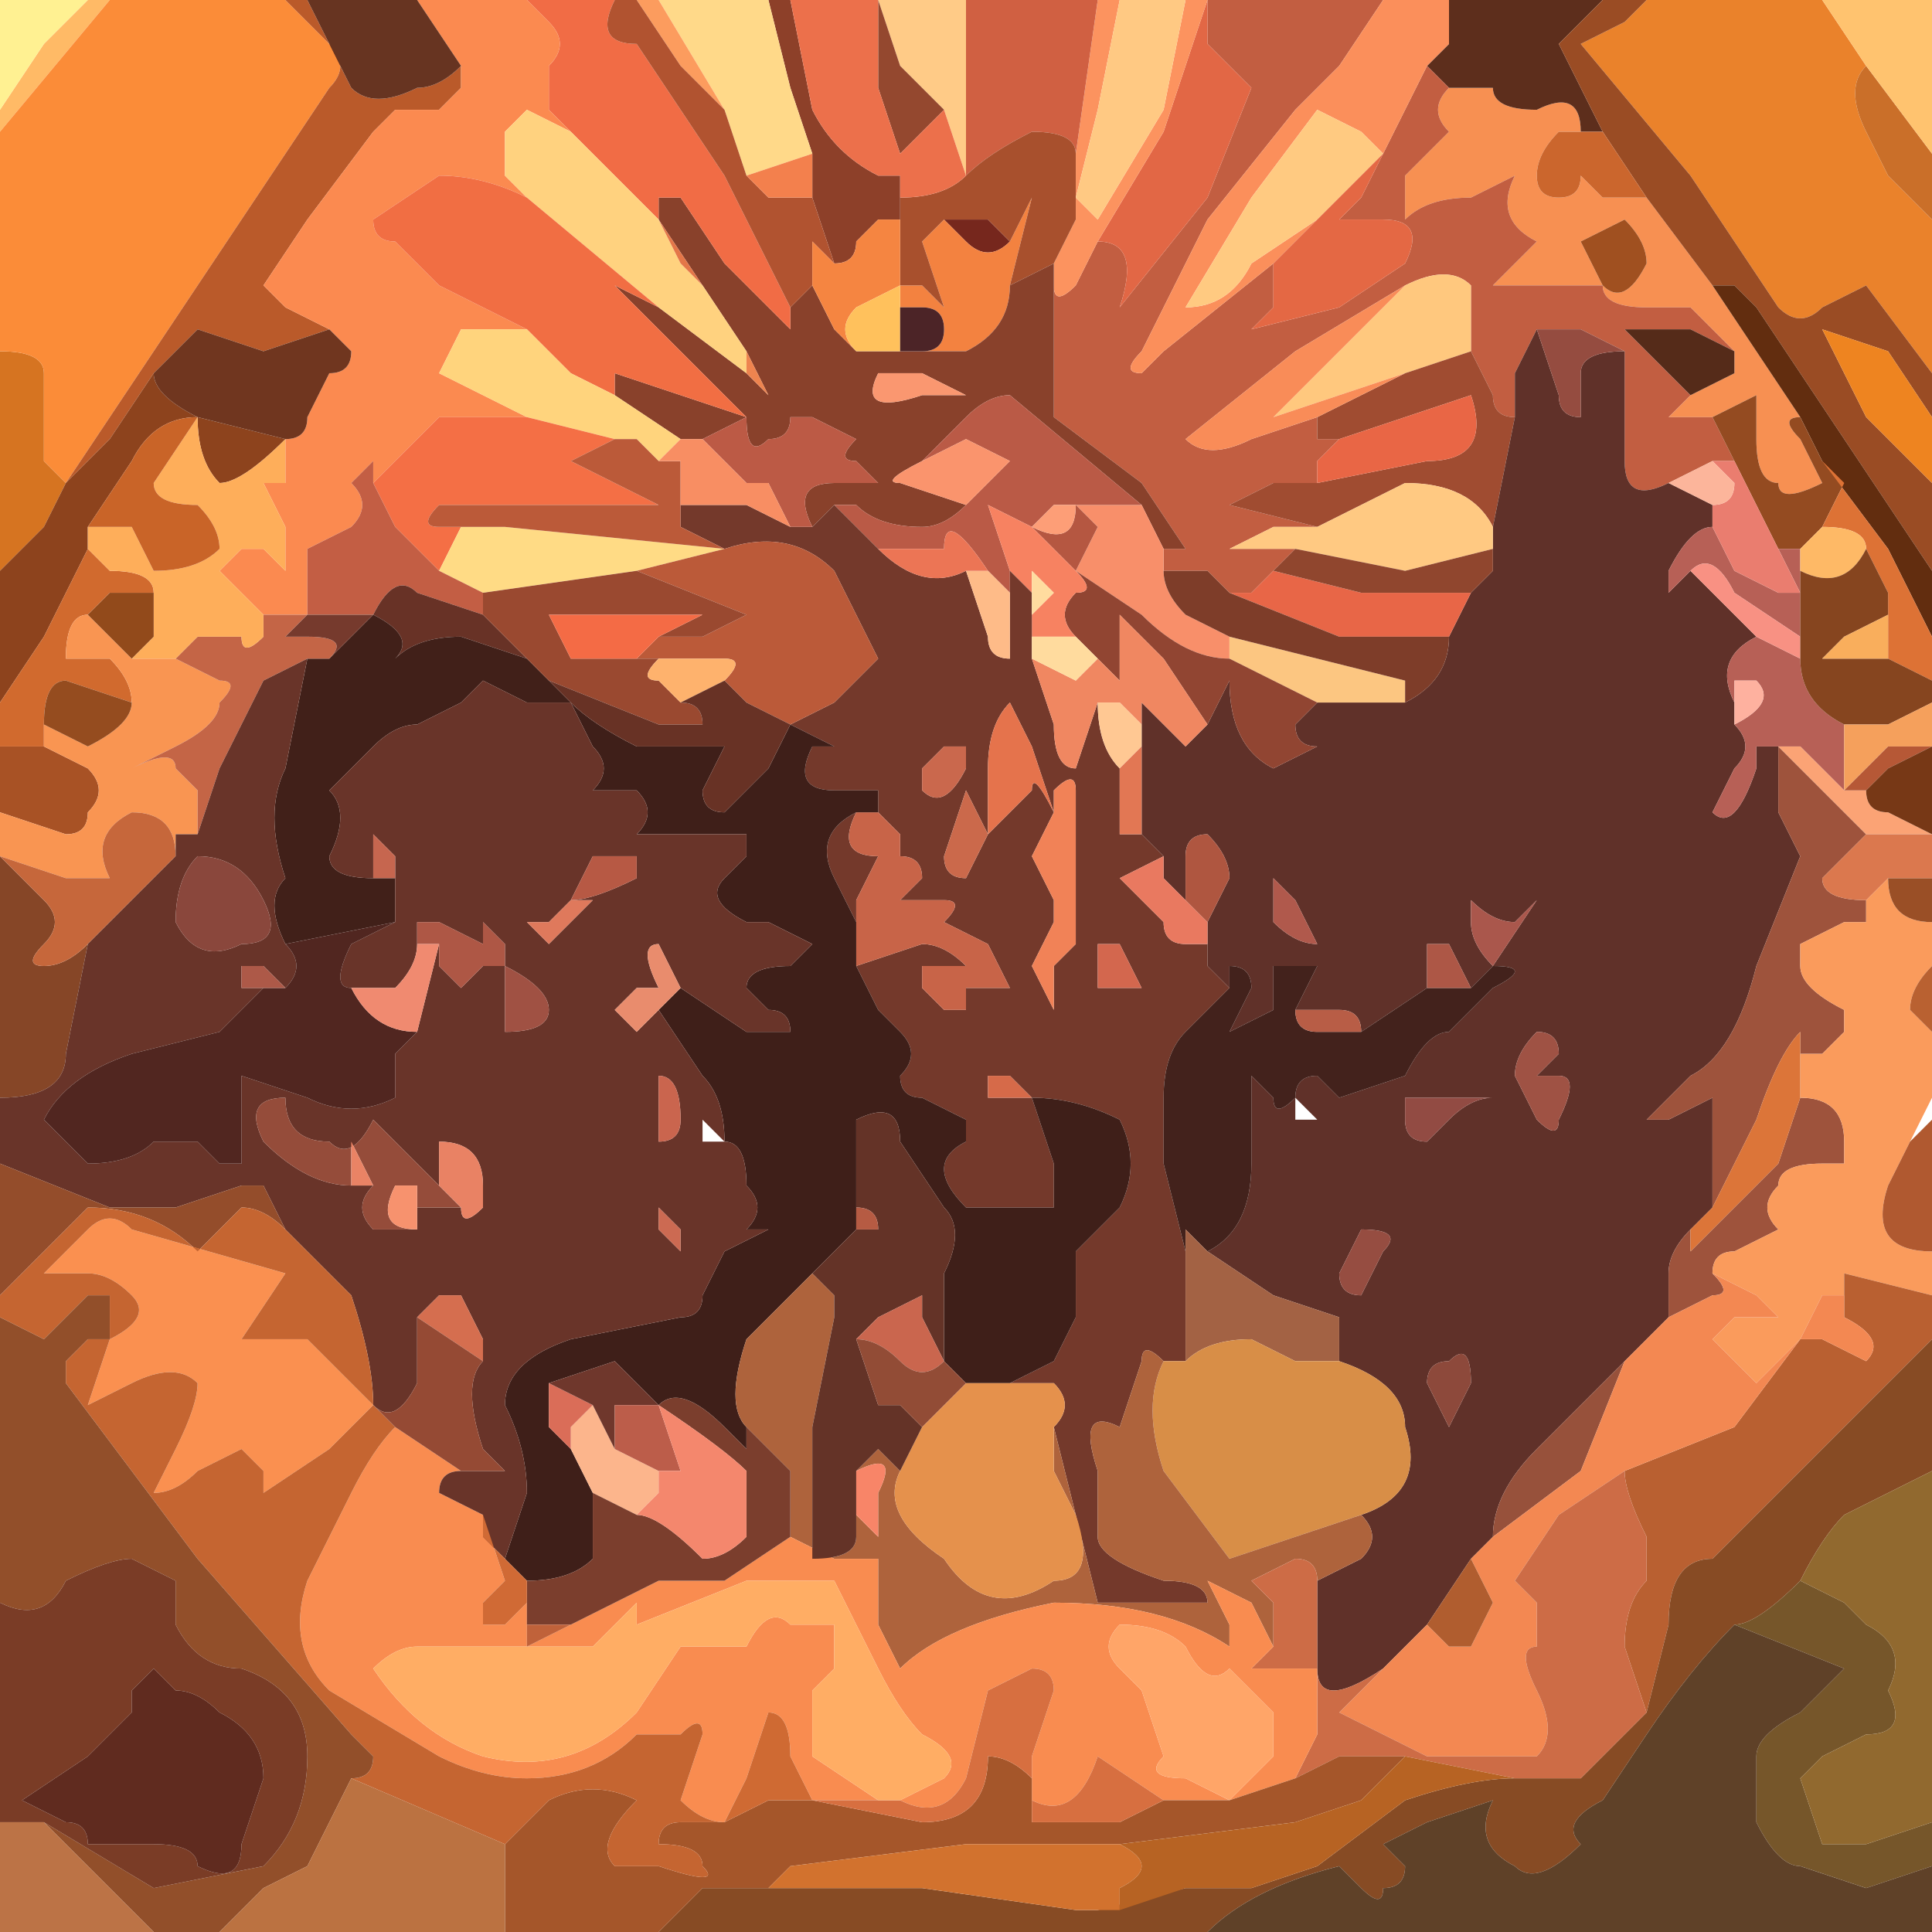 <?xml version="1.0" encoding="UTF-8" standalone="no"?>
<svg xmlns:xlink="http://www.w3.org/1999/xlink" height="4.4px" width="4.4px" xmlns="http://www.w3.org/2000/svg">
  <g transform="matrix(1.0, 0.0, 0.0, 1.0, 2.2, 2.2)">
    <path d="M1.55 -2.2 L1.95 -2.2 2.05 -2.05 Q2.0 -2.0 2.05 -1.9 L2.1 -1.8 2.2 -1.7 2.2 -1.35 2.05 -1.55 1.95 -1.5 Q1.9 -1.45 1.85 -1.5 L1.65 -1.8 1.4 -2.1 1.5 -2.15 1.55 -2.2" fill="#ea822b" fill-rule="evenodd" stroke="none"/>
    <path d="M1.1 -2.0 L1.15 -2.0 1.2 -2.0 Q1.2 -1.95 1.3 -1.95 1.4 -2.0 1.4 -1.9 L1.35 -1.9 Q1.3 -1.85 1.3 -1.8 1.3 -1.75 1.35 -1.75 1.4 -1.75 1.4 -1.8 L1.45 -1.75 1.55 -1.75 1.7 -1.55 1.9 -1.25 Q1.85 -1.25 1.9 -1.2 L1.95 -1.1 Q1.85 -1.05 1.85 -1.1 1.8 -1.1 1.8 -1.2 L1.8 -1.3 1.7 -1.25 1.7 -1.25 1.65 -1.25 1.6 -1.25 1.65 -1.3 1.75 -1.35 1.75 -1.4 1.65 -1.5 1.55 -1.5 Q1.45 -1.5 1.45 -1.55 L1.2 -1.55 1.3 -1.65 Q1.2 -1.7 1.25 -1.8 L1.15 -1.75 Q1.05 -1.75 1.0 -1.7 1.0 -1.75 1.0 -1.8 L1.1 -1.9 Q1.05 -1.95 1.1 -2.0 M1.45 -1.55 Q1.5 -1.5 1.55 -1.6 1.55 -1.65 1.5 -1.7 L1.4 -1.65 1.45 -1.55" fill="#f79052" fill-rule="evenodd" stroke="none"/>
    <path d="M1.1 -2.2 L1.45 -2.2 1.35 -2.1 1.4 -2.0 1.45 -1.9 1.4 -1.9 Q1.4 -2.0 1.3 -1.95 1.2 -1.95 1.2 -2.0 L1.15 -2.0 1.1 -2.0 1.05 -2.05 1.1 -2.1 1.1 -2.2" fill="#5d2e1c" fill-rule="evenodd" stroke="none"/>
    <path d="M0.55 -2.2 L0.95 -2.2 0.85 -2.05 0.75 -1.95 0.55 -1.7 0.4 -1.4 Q0.35 -1.35 0.4 -1.35 L0.45 -1.4 0.7 -1.6 0.7 -1.5 0.65 -1.45 0.85 -1.5 1.0 -1.6 Q1.05 -1.7 0.95 -1.7 L0.85 -1.7 0.9 -1.75 0.95 -1.85 1.0 -1.95 1.05 -2.05 1.1 -2.0 Q1.05 -1.95 1.1 -1.9 L1.0 -1.8 Q1.0 -1.75 1.0 -1.7 1.05 -1.75 1.15 -1.75 L1.25 -1.8 Q1.2 -1.7 1.3 -1.65 L1.2 -1.55 1.45 -1.55 Q1.45 -1.5 1.55 -1.5 L1.65 -1.5 1.75 -1.4 1.65 -1.45 1.5 -1.45 1.6 -1.35 1.65 -1.3 1.6 -1.25 1.65 -1.25 1.7 -1.25 1.7 -1.25 1.75 -1.15 1.7 -1.15 1.6 -1.1 Q1.5 -1.05 1.5 -1.15 L1.5 -1.35 1.5 -1.4 1.4 -1.45 1.3 -1.45 1.25 -1.35 1.25 -1.25 Q1.2 -1.25 1.2 -1.3 L1.15 -1.4 1.15 -1.55 Q1.1 -1.6 1.0 -1.55 L0.75 -1.4 0.5 -1.2 Q0.55 -1.15 0.65 -1.2 L0.8 -1.25 0.8 -1.2 0.85 -1.2 0.8 -1.15 0.8 -1.1 0.7 -1.1 0.6 -1.05 0.8 -1.0 0.7 -1.0 0.6 -0.95 0.75 -0.95 0.7 -0.9 0.65 -0.85 0.6 -0.85 0.55 -0.9 Q0.5 -0.9 0.45 -0.9 L0.45 -0.95 0.5 -0.95 0.4 -1.1 0.2 -1.25 0.2 -1.55 Q0.2 -1.5 0.25 -1.55 L0.3 -1.65 Q0.4 -1.65 0.35 -1.5 L0.55 -1.75 0.65 -2.0 0.55 -2.1 Q0.55 -2.1 0.55 -2.2" fill="#c25e41" fill-rule="evenodd" stroke="none"/>
    <path d="M0.95 -2.2 L1.1 -2.2 1.1 -2.1 1.05 -2.05 1.0 -1.95 0.95 -1.85 0.9 -1.9 0.8 -1.95 0.65 -1.75 0.5 -1.5 Q0.6 -1.5 0.65 -1.6 L0.8 -1.7 0.7 -1.6 0.45 -1.4 0.4 -1.35 Q0.35 -1.35 0.4 -1.4 L0.55 -1.7 0.75 -1.95 0.85 -2.05 0.95 -2.2" fill="#fb8f5b" fill-rule="evenodd" stroke="none"/>
    <path d="M2.2 -1.35 L2.2 -1.25 2.1 -1.4 1.95 -1.45 2.05 -1.25 2.2 -1.1 2.2 -0.9 2.0 -1.2 1.8 -1.5 1.75 -1.55 1.7 -1.55 1.55 -1.75 1.45 -1.9 1.4 -2.0 1.35 -2.1 1.45 -2.2 1.55 -2.2 1.5 -2.15 1.4 -2.1 1.65 -1.8 1.85 -1.5 Q1.9 -1.45 1.95 -1.5 L2.05 -1.55 2.2 -1.35" fill="#9a4c24" fill-rule="evenodd" stroke="none"/>
    <path d="M1.4 -1.9 L1.45 -1.9 1.55 -1.75 1.45 -1.75 1.4 -1.8 Q1.4 -1.75 1.35 -1.75 1.3 -1.75 1.3 -1.8 1.3 -1.85 1.35 -1.9 L1.4 -1.9" fill="#cb662d" fill-rule="evenodd" stroke="none"/>
    <path d="M1.15 -1.4 L1.0 -1.35 0.85 -1.3 0.7 -1.25 0.85 -1.4 1.0 -1.55 Q1.1 -1.6 1.15 -1.55 L1.15 -1.4" fill="#ffc87e" fill-rule="evenodd" stroke="none"/>
    <path d="M1.25 -1.25 L1.2 -1.0 Q1.15 -1.1 1.0 -1.1 L0.9 -1.05 0.8 -1.0 0.6 -1.05 0.7 -1.1 0.8 -1.1 1.05 -1.15 Q1.2 -1.15 1.15 -1.3 L1.0 -1.25 0.85 -1.2 0.8 -1.2 0.8 -1.25 1.0 -1.35 1.15 -1.4 1.2 -1.3 Q1.2 -1.25 1.25 -1.25" fill="#a04c31" fill-rule="evenodd" stroke="none"/>
    <path d="M1.25 -1.25 L1.25 -1.35 1.3 -1.45 1.35 -1.3 Q1.35 -1.25 1.4 -1.25 L1.4 -1.35 Q1.4 -1.4 1.5 -1.4 L1.5 -1.35 1.5 -1.15 Q1.5 -1.05 1.6 -1.1 L1.7 -1.05 1.7 -1.0 Q1.65 -1.0 1.6 -0.9 L1.6 -0.85 1.65 -0.9 1.8 -0.75 Q1.7 -0.7 1.75 -0.6 L1.75 -0.55 Q1.8 -0.5 1.75 -0.45 L1.7 -0.35 Q1.75 -0.3 1.8 -0.45 L1.8 -0.5 1.85 -0.5 1.85 -0.35 1.9 -0.25 1.8 0.0 Q1.75 0.2 1.65 0.25 L1.6 0.3 Q1.55 0.35 1.55 0.35 L1.6 0.35 1.7 0.3 1.7 0.55 1.65 0.6 Q1.6 0.65 1.6 0.7 L1.6 0.8 1.5 0.9 1.3 1.1 Q1.2 1.2 1.2 1.3 L1.15 1.35 1.05 1.5 0.95 1.6 Q0.8 1.7 0.8 1.6 0.8 1.55 0.8 1.5 L0.8 1.4 0.9 1.35 Q0.95 1.3 0.9 1.25 1.05 1.2 1.0 1.05 1.0 0.95 0.85 0.9 L0.85 0.8 0.7 0.75 0.55 0.65 Q0.65 0.6 0.65 0.45 L0.65 0.25 0.7 0.3 Q0.7 0.35 0.75 0.3 0.75 0.25 0.8 0.25 L0.85 0.3 1.0 0.25 Q1.05 0.15 1.1 0.15 L1.2 0.05 Q1.3 0.0 1.2 0.0 L1.15 0.05 1.1 -0.05 1.05 -0.05 1.05 0.05 0.9 0.15 Q0.9 0.1 0.85 0.1 L0.75 0.1 0.8 0.0 0.7 0.0 0.7 0.1 0.6 0.15 0.65 0.05 Q0.65 0.0 0.6 0.0 L0.6 0.05 0.55 0.0 0.55 -0.05 0.55 -0.1 0.6 -0.2 Q0.6 -0.25 0.55 -0.3 0.5 -0.3 0.5 -0.25 L0.5 -0.15 0.45 -0.2 0.45 -0.25 0.4 -0.3 0.4 -0.5 0.4 -0.55 0.4 -0.6 0.45 -0.55 0.5 -0.5 0.55 -0.55 0.6 -0.65 Q0.6 -0.5 0.7 -0.45 L0.8 -0.5 Q0.85 -0.55 0.8 -0.5 0.75 -0.5 0.75 -0.55 L0.8 -0.6 1.0 -0.6 Q1.1 -0.65 1.1 -0.75 L1.15 -0.85 1.2 -0.9 1.2 -0.95 1.2 -1.0 1.25 -1.25 M1.2 0.0 L1.3 -0.15 1.25 -0.1 Q1.2 -0.1 1.15 -0.15 L1.15 -0.1 Q1.15 -0.05 1.2 0.0 M0.75 0.3 Q0.75 0.35 0.75 0.35 L0.8 0.35 0.75 0.3 M0.7 -0.2 L0.7 -0.1 Q0.75 -0.05 0.8 -0.05 L0.75 -0.15 0.7 -0.2 M1.3 0.25 L1.35 0.2 Q1.35 0.15 1.3 0.15 1.25 0.2 1.25 0.25 L1.3 0.35 Q1.35 0.4 1.35 0.35 1.4 0.25 1.35 0.25 L1.3 0.25 M1.15 0.3 L1.0 0.3 1.0 0.35 Q1.0 0.4 1.05 0.4 L1.1 0.35 Q1.15 0.3 1.2 0.3 L1.15 0.3 M1.1 0.9 Q1.05 0.9 1.05 0.95 L1.1 1.05 1.15 0.95 Q1.15 0.85 1.1 0.9 M0.9 0.75 L0.95 0.65 Q1.0 0.6 0.9 0.6 L0.85 0.7 Q0.85 0.75 0.9 0.75" fill="#603129" fill-rule="evenodd" stroke="none"/>
    <path d="M1.5 -1.4 Q1.4 -1.4 1.4 -1.35 L1.4 -1.25 Q1.35 -1.25 1.35 -1.3 L1.3 -1.45 1.4 -1.45 1.5 -1.4" fill="#954c40" fill-rule="evenodd" stroke="none"/>
    <path d="M1.45 -1.55 L1.4 -1.65 1.5 -1.7 Q1.55 -1.65 1.55 -1.6 1.5 -1.5 1.45 -1.55" fill="#a05020" fill-rule="evenodd" stroke="none"/>
    <path d="M2.2 -0.9 L2.2 -0.75 2.1 -0.95 1.95 -1.15 1.9 -1.25 1.7 -1.55 1.75 -1.55 1.8 -1.5 2.0 -1.2 2.2 -0.9" fill="#622d0f" fill-rule="evenodd" stroke="none"/>
    <path d="M1.75 -1.4 L1.75 -1.35 1.65 -1.3 1.6 -1.35 1.5 -1.45 1.65 -1.45 1.75 -1.4" fill="#552b19" fill-rule="evenodd" stroke="none"/>
    <path d="M1.7 -1.25 L1.8 -1.3 1.8 -1.2 Q1.8 -1.1 1.85 -1.1 1.85 -1.05 1.95 -1.1 L1.9 -1.2 Q1.85 -1.25 1.9 -1.25 L1.95 -1.15 2.0 -1.1 1.95 -1.0 1.9 -0.95 1.85 -0.95 1.75 -1.15 1.7 -1.25" fill="#944b21" fill-rule="evenodd" stroke="none"/>
    <path d="M0.55 -2.2 L0.55 -2.2 Q0.55 -2.1 0.55 -2.1 L0.65 -2.0 0.55 -1.75 0.35 -1.5 Q0.4 -1.65 0.3 -1.65 L0.45 -1.9 0.55 -2.2" fill="#e26745" fill-rule="evenodd" stroke="none"/>
    <path d="M0.3 -2.2 L0.35 -2.2 0.3 -1.95 0.25 -1.75 Q0.3 -1.7 0.3 -1.7 L0.45 -1.95 0.5 -2.2 0.55 -2.2 0.45 -1.9 0.3 -1.65 0.25 -1.55 Q0.2 -1.5 0.2 -1.55 L0.2 -1.6 0.25 -1.7 0.25 -1.85 0.3 -2.2" fill="#fc935f" fill-rule="evenodd" stroke="none"/>
    <path d="M0.8 -1.7 L0.65 -1.6 Q0.6 -1.5 0.5 -1.5 L0.65 -1.75 0.8 -1.95 0.9 -1.9 0.95 -1.85 0.8 -1.7" fill="#ffca81" fill-rule="evenodd" stroke="none"/>
    <path d="M0.35 -2.2 L0.5 -2.2 0.45 -1.95 0.3 -1.7 Q0.3 -1.7 0.25 -1.75 L0.3 -1.95 0.35 -2.2" fill="#ffc983" fill-rule="evenodd" stroke="none"/>
    <path d="M0.0 -2.2 L0.3 -2.2 0.25 -1.85 Q0.25 -1.9 0.15 -1.9 0.05 -1.85 0.0 -1.8 L0.0 -2.2" fill="#d06042" fill-rule="evenodd" stroke="none"/>
    <path d="M-0.2 -2.2 L0.0 -2.2 0.0 -1.8 -0.05 -1.95 -0.15 -2.05 -0.2 -2.2" fill="#ffcb87" fill-rule="evenodd" stroke="none"/>
    <path d="M0.1 -1.65 Q0.05 -1.6 0.0 -1.65 L-0.05 -1.7 0.05 -1.7 0.1 -1.65" fill="#76271d" fill-rule="evenodd" stroke="none"/>
    <path d="M0.1 -1.55 Q0.1 -1.45 0.0 -1.4 L-0.25 -1.4 -0.15 -1.4 -0.1 -1.4 Q-0.05 -1.4 -0.05 -1.45 -0.05 -1.5 -0.1 -1.5 L-0.15 -1.5 -0.15 -1.55 -0.1 -1.55 -0.05 -1.5 -0.1 -1.65 -0.05 -1.7 0.0 -1.65 Q0.05 -1.6 0.1 -1.65 L0.15 -1.75 0.1 -1.55" fill="#f38240" fill-rule="evenodd" stroke="none"/>
    <path d="M0.0 -1.8 Q0.05 -1.85 0.15 -1.9 0.25 -1.9 0.25 -1.85 L0.25 -1.7 0.2 -1.6 0.1 -1.55 0.15 -1.75 0.1 -1.65 0.05 -1.7 -0.05 -1.7 -0.1 -1.65 -0.05 -1.5 -0.1 -1.55 -0.15 -1.55 Q-0.15 -1.6 -0.15 -1.7 L-0.15 -1.75 Q-0.05 -1.75 0.0 -1.8" fill="#a8502d" fill-rule="evenodd" stroke="none"/>
    <path d="M0.1 -1.55 L0.2 -1.6 0.2 -1.55 0.2 -1.25 0.4 -1.1 0.5 -0.95 0.45 -0.95 0.4 -1.05 0.1 -1.3 Q0.05 -1.3 0.0 -1.25 L-0.1 -1.15 Q-0.2 -1.1 -0.15 -1.1 L0.0 -1.05 Q-0.05 -1.0 -0.1 -1.0 -0.2 -1.0 -0.25 -1.05 L-0.3 -1.05 Q-0.35 -1.05 -0.3 -1.05 L-0.35 -1.0 Q-0.4 -1.1 -0.3 -1.1 L-0.2 -1.1 -0.25 -1.15 Q-0.3 -1.15 -0.25 -1.2 L-0.35 -1.25 -0.4 -1.25 Q-0.4 -1.2 -0.45 -1.2 -0.5 -1.15 -0.5 -1.25 L-0.6 -1.2 -0.65 -1.2 -0.8 -1.3 -0.8 -1.35 -0.5 -1.25 -0.65 -1.4 -0.8 -1.55 -0.7 -1.5 -0.5 -1.35 Q-0.45 -1.3 -0.45 -1.3 L-0.5 -1.4 -0.6 -1.55 -0.7 -1.7 -0.7 -1.75 -0.65 -1.75 -0.55 -1.6 -0.4 -1.45 -0.4 -1.5 -0.35 -1.55 -0.3 -1.45 -0.25 -1.4 0.0 -1.4 Q0.1 -1.45 0.1 -1.55 M-0.25 -1.4 L-0.25 -1.4 M-0.1 -1.35 L-0.2 -1.35 Q-0.25 -1.25 -0.1 -1.3 L0.0 -1.3 -0.1 -1.35" fill="#89412b" fill-rule="evenodd" stroke="none"/>
    <path d="M0.7 -1.6 L0.8 -1.7 0.95 -1.85 0.9 -1.75 0.85 -1.7 0.95 -1.7 Q1.05 -1.7 1.0 -1.6 L0.85 -1.5 0.65 -1.45 0.7 -1.5 0.7 -1.6" fill="#e46844" fill-rule="evenodd" stroke="none"/>
    <path d="M1.0 -1.35 L0.8 -1.25 0.65 -1.2 Q0.55 -1.15 0.5 -1.2 L0.75 -1.4 1.0 -1.55 0.85 -1.4 0.7 -1.25 0.85 -1.3 1.0 -1.35" fill="#f98c58" fill-rule="evenodd" stroke="none"/>
    <path d="M1.2 -1.0 L1.2 -0.95 1.0 -0.9 0.75 -0.95 0.6 -0.95 0.7 -1.0 0.8 -1.0 0.9 -1.05 1.0 -1.1 Q1.15 -1.1 1.2 -1.0" fill="#ffc982" fill-rule="evenodd" stroke="none"/>
    <path d="M0.85 -1.2 L1.0 -1.25 1.15 -1.3 Q1.2 -1.15 1.05 -1.15 L0.8 -1.1 0.8 -1.15 0.85 -1.2" fill="#e96645" fill-rule="evenodd" stroke="none"/>
    <path d="M1.15 -0.85 L1.1 -0.75 0.85 -0.75 0.6 -0.85 0.65 -0.85 0.7 -0.9 0.9 -0.85 1.15 -0.85" fill="#e86647" fill-rule="evenodd" stroke="none"/>
    <path d="M0.4 -1.05 L0.45 -0.95 0.45 -0.9 Q0.45 -0.85 0.5 -0.8 0.5 -0.8 0.6 -0.75 L0.6 -0.7 Q0.5 -0.7 0.4 -0.8 L0.25 -0.9 0.3 -1.0 0.25 -1.05 0.3 -1.05 0.4 -1.05" fill="#f88f6a" fill-rule="evenodd" stroke="none"/>
    <path d="M1.0 -0.6 L0.8 -0.6 0.6 -0.7 0.6 -0.75 1.0 -0.65 1.0 -0.6" fill="#fcc681" fill-rule="evenodd" stroke="none"/>
    <path d="M0.8 -0.6 L0.75 -0.55 Q0.75 -0.5 0.8 -0.5 0.85 -0.55 0.8 -0.5 L0.7 -0.45 Q0.6 -0.5 0.6 -0.65 L0.55 -0.55 0.45 -0.7 0.35 -0.8 0.35 -0.65 0.3 -0.7 0.25 -0.75 Q0.2 -0.8 0.25 -0.85 0.3 -0.85 0.25 -0.9 L0.4 -0.8 Q0.5 -0.7 0.6 -0.7 L0.8 -0.6" fill="#914532" fill-rule="evenodd" stroke="none"/>
    <path d="M1.1 -0.75 Q1.1 -0.65 1.0 -0.6 L1.0 -0.65 0.6 -0.75 Q0.5 -0.8 0.5 -0.8 0.45 -0.85 0.45 -0.9 0.5 -0.9 0.55 -0.9 L0.6 -0.85 0.85 -0.75 1.1 -0.75" fill="#7e3d29" fill-rule="evenodd" stroke="none"/>
    <path d="M1.2 -0.95 L1.2 -0.9 1.15 -0.85 0.9 -0.85 0.7 -0.9 0.75 -0.95 1.0 -0.9 1.2 -0.95" fill="#90462e" fill-rule="evenodd" stroke="none"/>
    <path d="M-0.3 -1.05 Q-0.35 -1.05 -0.3 -1.05 L-0.25 -1.05 Q-0.2 -1.0 -0.1 -1.0 -0.05 -1.0 0.0 -1.05 L0.05 -1.1 0.1 -1.15 0.0 -1.2 -0.1 -1.15 0.0 -1.25 Q0.05 -1.3 0.1 -1.3 L0.4 -1.05 0.3 -1.05 0.25 -1.05 0.2 -1.05 0.15 -1.0 0.05 -1.05 0.1 -0.9 0.1 -0.85 0.05 -0.9 Q-0.05 -1.05 -0.05 -0.95 L-0.2 -0.95 -0.3 -1.05" fill="#ba5a46" fill-rule="evenodd" stroke="none"/>
    <path d="M0.0 -1.05 L-0.15 -1.1 Q-0.2 -1.1 -0.1 -1.15 L0.0 -1.2 0.1 -1.15 0.05 -1.1 0.0 -1.05" fill="#fa946d" fill-rule="evenodd" stroke="none"/>
    <path d="M0.25 -1.05 L0.3 -1.0 0.25 -0.9 0.2 -0.95 0.15 -1.0 Q0.25 -0.95 0.25 -1.05" fill="#b55741" fill-rule="evenodd" stroke="none"/>
    <path d="M0.1 -0.9 L0.05 -1.05 0.15 -1.0 0.2 -0.95 0.25 -0.9 Q0.3 -0.85 0.25 -0.85 0.2 -0.8 0.25 -0.75 L0.15 -0.75 0.15 -0.8 0.2 -0.85 0.2 -0.85 0.15 -0.9 0.15 -0.85 0.1 -0.9" fill="#f78261" fill-rule="evenodd" stroke="none"/>
    <path d="M0.15 -1.0 L0.2 -1.05 0.25 -1.05 Q0.25 -0.95 0.15 -1.0" fill="#fd9e77" fill-rule="evenodd" stroke="none"/>
    <path d="M0.4 -0.3 L0.45 -0.25 0.35 -0.2 0.45 -0.1 Q0.45 -0.05 0.5 -0.05 L0.55 -0.05 0.55 -0.05 0.55 0.0 0.6 0.05 0.5 0.15 Q0.45 0.2 0.45 0.3 L0.45 0.45 0.5 0.65 0.5 0.9 0.45 0.9 Q0.4 0.85 0.4 0.9 L0.35 1.05 Q0.25 1.0 0.3 1.15 L0.3 1.3 Q0.3 1.35 0.45 1.4 0.55 1.4 0.55 1.45 L0.3 1.45 0.25 1.25 0.2 1.05 Q0.25 1.0 0.2 0.95 L0.1 0.95 0.2 0.9 0.25 0.8 0.25 0.65 0.35 0.55 Q0.4 0.45 0.35 0.35 0.25 0.3 0.15 0.3 L0.2 0.45 0.2 0.55 0.0 0.55 Q-0.1 0.45 0.0 0.4 L0.0 0.35 -0.1 0.3 Q-0.15 0.3 -0.15 0.25 -0.1 0.2 -0.15 0.15 L-0.2 0.1 -0.25 0.0 -0.25 -0.1 -0.3 -0.2 Q-0.35 -0.3 -0.25 -0.35 -0.3 -0.25 -0.2 -0.25 L-0.25 -0.15 -0.25 0.0 -0.1 -0.05 Q-0.05 -0.05 0.0 0.0 L-0.1 0.0 -0.1 0.05 -0.05 0.1 0.0 0.1 0.0 0.05 0.1 0.05 0.05 -0.05 -0.05 -0.1 Q0.0 -0.15 -0.05 -0.15 L-0.15 -0.15 -0.1 -0.2 Q-0.1 -0.25 -0.15 -0.25 L-0.15 -0.3 -0.2 -0.35 -0.2 -0.4 -0.3 -0.4 Q-0.4 -0.4 -0.35 -0.5 -0.3 -0.5 -0.3 -0.5 L-0.4 -0.55 -0.3 -0.6 -0.2 -0.7 -0.3 -0.9 Q-0.4 -1.0 -0.55 -0.95 L-0.65 -1.0 -0.65 -1.05 -0.5 -1.05 -0.4 -1.0 -0.35 -1.0 -0.3 -1.05 -0.2 -0.95 Q-0.1 -0.85 0.0 -0.9 L0.05 -0.75 Q0.05 -0.7 0.1 -0.7 L0.1 -0.85 0.1 -0.9 0.15 -0.85 0.15 -0.8 0.15 -0.75 0.15 -0.7 0.2 -0.55 Q0.2 -0.45 0.25 -0.45 L0.3 -0.6 Q0.3 -0.5 0.35 -0.45 L0.35 -0.3 Q0.35 -0.3 0.4 -0.3 M0.2 -0.4 L0.2 -0.35 0.15 -0.25 0.2 -0.15 0.2 -0.1 0.15 0.0 0.2 0.1 0.2 0.0 0.25 -0.05 0.25 -0.2 0.25 -0.4 Q0.25 -0.45 0.2 -0.4 M0.05 -0.45 L0.05 -0.3 0.15 -0.4 Q0.15 -0.45 0.2 -0.35 L0.15 -0.5 0.1 -0.6 Q0.05 -0.55 0.05 -0.45 M0.05 -0.3 L0.0 -0.4 -0.05 -0.25 Q-0.05 -0.2 0.0 -0.2 L0.05 -0.3 M0.35 -0.05 L0.3 -0.05 0.3 0.05 0.4 0.05 0.35 -0.05 M0.1 0.25 L0.05 0.25 Q0.05 0.3 0.05 0.3 L0.15 0.3 0.1 0.25 M-0.05 -0.5 L-0.1 -0.45 -0.1 -0.4 Q-0.05 -0.35 0.0 -0.45 L0.0 -0.5 -0.05 -0.5" fill="#74392b" fill-rule="evenodd" stroke="none"/>
    <path d="M0.15 -0.85 L0.15 -0.9 0.2 -0.85 0.2 -0.85 0.15 -0.8 0.15 -0.85" fill="#ffdc9f" fill-rule="evenodd" stroke="none"/>
    <path d="M0.1 -0.85 L0.1 -0.7 Q0.05 -0.7 0.05 -0.75 L0.0 -0.9 0.05 -0.9 0.1 -0.85" fill="#febb88" fill-rule="evenodd" stroke="none"/>
    <path d="M0.55 -0.55 L0.5 -0.5 0.45 -0.55 0.4 -0.6 0.4 -0.55 0.35 -0.6 0.3 -0.6 0.25 -0.45 Q0.2 -0.45 0.2 -0.55 L0.15 -0.7 0.25 -0.65 0.3 -0.7 0.35 -0.65 0.35 -0.8 0.45 -0.7 0.55 -0.55" fill="#f08761" fill-rule="evenodd" stroke="none"/>
    <path d="M0.15 -0.75 L0.25 -0.75 0.3 -0.7 0.25 -0.65 0.15 -0.7 0.15 -0.75" fill="#ffdb9e" fill-rule="evenodd" stroke="none"/>
    <path d="M0.4 -0.55 L0.4 -0.5 0.35 -0.45 Q0.3 -0.5 0.3 -0.6 L0.35 -0.6 0.4 -0.55" fill="#ffc893" fill-rule="evenodd" stroke="none"/>
    <path d="M0.4 -0.5 L0.4 -0.3 Q0.35 -0.3 0.35 -0.3 L0.35 -0.45 0.4 -0.5" fill="#e27754" fill-rule="evenodd" stroke="none"/>
    <path d="M0.05 -0.45 Q0.05 -0.55 0.1 -0.6 L0.15 -0.5 0.2 -0.35 Q0.15 -0.45 0.15 -0.4 L0.05 -0.3 0.05 -0.45" fill="#e5734c" fill-rule="evenodd" stroke="none"/>
    <path d="M0.2 -0.4 Q0.25 -0.45 0.25 -0.4 L0.25 -0.2 0.25 -0.05 0.2 0.0 0.2 0.1 0.15 0.0 0.2 -0.1 0.2 -0.15 0.15 -0.25 0.2 -0.35 0.2 -0.4" fill="#f18257" fill-rule="evenodd" stroke="none"/>
    <path d="M0.05 -0.3 L0.0 -0.2 Q-0.05 -0.2 -0.05 -0.25 L0.0 -0.4 0.05 -0.3" fill="#cb694b" fill-rule="evenodd" stroke="none"/>
    <path d="M0.45 -0.25 L0.45 -0.2 0.5 -0.15 0.55 -0.1 0.55 -0.05 0.55 -0.05 0.5 -0.05 Q0.45 -0.05 0.45 -0.1 L0.35 -0.2 0.45 -0.25" fill="#e97960" fill-rule="evenodd" stroke="none"/>
    <path d="M0.35 -0.05 L0.4 0.05 0.3 0.05 0.3 -0.05 0.35 -0.05" fill="#d3674e" fill-rule="evenodd" stroke="none"/>
    <path d="M0.7 -0.2 L0.75 -0.15 0.8 -0.05 Q0.75 -0.05 0.7 -0.1 L0.7 -0.2" fill="#b0594c" fill-rule="evenodd" stroke="none"/>
    <path d="M0.5 -0.15 L0.5 -0.25 Q0.5 -0.3 0.55 -0.3 0.6 -0.25 0.6 -0.2 L0.55 -0.1 0.5 -0.15" fill="#af5640" fill-rule="evenodd" stroke="none"/>
    <path d="M2.2 -0.75 L2.2 -0.65 2.1 -0.7 2.1 -0.8 2.1 -0.85 2.05 -0.95 Q2.05 -1.0 1.95 -1.0 L2.0 -1.1 1.95 -1.15 2.1 -0.95 2.2 -0.75" fill="#dd7235" fill-rule="evenodd" stroke="none"/>
    <path d="M1.85 -0.5 L1.8 -0.5 1.8 -0.45 Q1.75 -0.3 1.7 -0.35 L1.75 -0.45 Q1.8 -0.5 1.75 -0.55 1.85 -0.6 1.8 -0.65 L1.75 -0.65 1.75 -0.6 Q1.7 -0.7 1.8 -0.75 L1.9 -0.7 1.9 -0.75 1.75 -0.85 Q1.7 -0.95 1.65 -0.9 L1.6 -0.85 1.6 -0.9 Q1.65 -1.0 1.7 -1.0 L1.75 -0.9 1.85 -0.85 1.9 -0.85 1.85 -0.95 1.9 -0.95 1.9 -0.9 1.9 -0.7 Q1.9 -0.6 2.0 -0.55 L2.0 -0.4 1.9 -0.5 1.85 -0.5 1.85 -0.5" fill="#b76056" fill-rule="evenodd" stroke="none"/>
    <path d="M1.9 -0.95 L1.95 -1.0 Q2.05 -1.0 2.05 -0.95 2.0 -0.85 1.9 -0.9 L1.9 -0.95" fill="#feb966" fill-rule="evenodd" stroke="none"/>
    <path d="M1.7 -1.0 L1.7 -1.05 Q1.75 -1.05 1.75 -1.1 L1.7 -1.15 1.75 -1.15 1.85 -0.95 1.9 -0.85 1.85 -0.85 1.75 -0.9 1.7 -1.0" fill="#ea7d6f" fill-rule="evenodd" stroke="none"/>
    <path d="M1.7 -1.05 L1.6 -1.1 1.7 -1.15 1.75 -1.1 Q1.75 -1.05 1.7 -1.05" fill="#fcb59b" fill-rule="evenodd" stroke="none"/>
    <path d="M1.8 -0.75 L1.65 -0.9 Q1.7 -0.95 1.75 -0.85 L1.9 -0.75 1.9 -0.7 1.8 -0.75" fill="#f89183" fill-rule="evenodd" stroke="none"/>
    <path d="M2.2 -0.65 L2.2 -0.6 2.1 -0.55 2.0 -0.55 Q1.9 -0.6 1.9 -0.7 L1.9 -0.9 Q2.0 -0.85 2.05 -0.95 L2.1 -0.85 2.1 -0.8 2.0 -0.75 Q1.95 -0.7 1.95 -0.7 L2.05 -0.7 2.1 -0.7 2.2 -0.65" fill="#86451f" fill-rule="evenodd" stroke="none"/>
    <path d="M2.1 -0.7 L2.05 -0.7 1.95 -0.7 Q1.95 -0.7 2.0 -0.75 L2.1 -0.8 2.1 -0.7" fill="#f9ae5c" fill-rule="evenodd" stroke="none"/>
    <path d="M1.75 -0.55 L1.75 -0.6 1.75 -0.65 1.8 -0.65 Q1.85 -0.6 1.75 -0.55" fill="#feb19f" fill-rule="evenodd" stroke="none"/>
    <path d="M0.6 0.05 L0.6 0.0 Q0.65 0.0 0.65 0.05 L0.6 0.15 0.7 0.1 0.7 0.0 0.8 0.0 0.75 0.1 Q0.75 0.15 0.8 0.15 L0.9 0.15 1.05 0.05 1.15 0.05 1.2 0.0 Q1.3 0.0 1.2 0.05 L1.1 0.15 Q1.05 0.15 1.0 0.25 L0.85 0.3 0.8 0.25 Q0.75 0.25 0.75 0.3 0.7 0.35 0.7 0.3 L0.65 0.25 0.65 0.45 Q0.65 0.6 0.55 0.65 L0.5 0.6 Q0.5 0.6 0.5 0.65 L0.45 0.45 0.45 0.3 Q0.45 0.2 0.5 0.15 L0.6 0.05 M1.2 0.0 L1.2 0.0" fill="#43221c" fill-rule="evenodd" stroke="none"/>
    <path d="M1.2 0.0 Q1.15 -0.05 1.15 -0.1 L1.15 -0.15 Q1.2 -0.1 1.25 -0.1 L1.3 -0.15 1.2 0.0 1.2 0.0" fill="#aa574c" fill-rule="evenodd" stroke="none"/>
    <path d="M1.05 0.05 L1.05 -0.05 1.1 -0.05 1.15 0.05 1.05 0.05" fill="#ad5746" fill-rule="evenodd" stroke="none"/>
    <path d="M2.2 -0.6 L2.2 -0.5 2.1 -0.5 2.0 -0.4 2.0 -0.55 2.1 -0.55 2.2 -0.6" fill="#f5a05c" fill-rule="evenodd" stroke="none"/>
    <path d="M1.6 0.8 L1.6 0.7 Q1.6 0.65 1.65 0.6 L1.65 0.65 1.8 0.5 1.85 0.45 1.9 0.3 Q2.0 0.3 2.0 0.4 L2.0 0.45 1.95 0.45 Q1.85 0.45 1.85 0.5 1.8 0.55 1.85 0.6 L1.75 0.65 Q1.7 0.65 1.7 0.7 1.75 0.75 1.7 0.75 L1.6 0.8 M1.7 0.55 L1.7 0.3 1.6 0.35 1.55 0.35 Q1.55 0.35 1.6 0.3 L1.65 0.25 Q1.75 0.2 1.8 0.0 L1.9 -0.25 1.85 -0.35 1.85 -0.5 1.85 -0.5 1.95 -0.4 2.05 -0.3 1.95 -0.2 Q1.95 -0.15 2.05 -0.15 L2.05 -0.1 2.0 -0.1 1.9 -0.05 Q1.9 -0.05 1.9 0.0 1.9 0.05 2.0 0.1 L2.0 0.15 1.95 0.2 1.9 0.2 1.9 0.15 Q1.85 0.2 1.8 0.35 L1.7 0.55" fill="#9e533c" fill-rule="evenodd" stroke="none"/>
    <path d="M2.2 -0.3 L2.2 -0.3 2.05 -0.3 1.95 -0.4 1.85 -0.5 1.9 -0.5 2.0 -0.4 2.05 -0.4 2.05 -0.4 Q2.05 -0.35 2.1 -0.35 L2.2 -0.3" fill="#fba375" fill-rule="evenodd" stroke="none"/>
    <path d="M2.2 -0.1 L2.2 0.0 Q2.15 0.05 2.15 0.1 L2.2 0.15 2.2 0.3 2.15 0.4 2.1 0.5 Q2.05 0.65 2.2 0.65 L2.2 0.75 2.0 0.7 2.0 0.75 1.95 0.75 1.9 0.85 1.8 0.95 1.75 0.9 1.7 0.85 1.75 0.8 1.85 0.8 1.8 0.75 1.7 0.7 Q1.7 0.65 1.75 0.65 L1.85 0.6 Q1.8 0.55 1.85 0.5 1.85 0.45 1.95 0.45 L2.0 0.45 2.0 0.4 Q2.0 0.3 1.9 0.3 L1.9 0.2 1.95 0.2 2.0 0.15 2.0 0.1 Q1.9 0.05 1.9 0.0 1.9 -0.05 1.9 -0.05 L2.0 -0.1 2.05 -0.1 2.05 -0.15 2.1 -0.2 Q2.1 -0.1 2.2 -0.1" fill="#fa9b5c" fill-rule="evenodd" stroke="none"/>
    <path d="M2.2 -1.85 L2.2 -1.7 2.1 -1.8 2.05 -1.9 Q2.0 -2.0 2.05 -2.05 L2.2 -1.85" fill="#ca6f29" fill-rule="evenodd" stroke="none"/>
    <path d="M1.95 -2.2 L2.2 -2.2 2.2 -1.85 2.05 -2.05 1.95 -2.2" fill="#ffc36f" fill-rule="evenodd" stroke="none"/>
    <path d="M2.2 -1.25 L2.2 -1.1 2.05 -1.25 1.95 -1.45 2.1 -1.4 2.2 -1.25" fill="#ee8420" fill-rule="evenodd" stroke="none"/>
    <path d="M2.2 -0.5 L2.2 -0.5 2.1 -0.45 2.05 -0.4 2.05 -0.4 2.0 -0.4 2.1 -0.5 2.2 -0.5" fill="#b65836" fill-rule="evenodd" stroke="none"/>
    <path d="M2.2 -0.5 L2.2 -0.3 2.1 -0.35 Q2.05 -0.35 2.05 -0.4 L2.1 -0.45 2.2 -0.5" fill="#773816" fill-rule="evenodd" stroke="none"/>
    <path d="M2.2 -0.2 L2.2 -0.1 Q2.1 -0.1 2.1 -0.2 L2.15 -0.2 2.2 -0.2" fill="#9a4f26" fill-rule="evenodd" stroke="none"/>
    <path d="M2.2 -0.3 L2.2 -0.2 2.15 -0.2 2.1 -0.2 2.05 -0.15 Q1.95 -0.15 1.95 -0.2 L2.05 -0.3 2.2 -0.3" fill="#db784e" fill-rule="evenodd" stroke="none"/>
    <path d="M2.2 0.0 L2.2 0.15 2.15 0.1 Q2.15 0.05 2.2 0.0" fill="#b96131" fill-rule="evenodd" stroke="none"/>
    <path d="M2.15 0.4 L2.2 0.35 2.2 0.65 Q2.05 0.65 2.1 0.5 L2.15 0.4" fill="#b05930" fill-rule="evenodd" stroke="none"/>
    <path d="M2.2 0.75 L2.2 0.85 1.95 1.1 1.7 1.35 Q1.6 1.35 1.6 1.5 L1.55 1.7 1.5 1.55 Q1.5 1.45 1.55 1.4 L1.55 1.3 Q1.5 1.2 1.5 1.15 L1.75 1.05 1.9 0.85 1.95 0.85 2.05 0.9 Q2.1 0.85 2.0 0.8 L2.0 0.75 2.0 0.7 2.2 0.75" fill="#b96031" fill-rule="evenodd" stroke="none"/>
    <path d="M2.2 0.85 L2.2 1.15 2.0 1.25 Q1.95 1.3 1.9 1.4 1.8 1.5 1.75 1.5 1.65 1.6 1.55 1.75 L1.45 1.9 Q1.35 1.95 1.4 2.0 1.3 2.1 1.25 2.05 1.15 2.0 1.2 1.9 L1.05 1.95 0.95 2.0 1.0 2.05 Q1.0 2.1 0.95 2.1 0.95 2.15 0.9 2.1 L0.85 2.05 Q0.65 2.1 0.55 2.2 L-0.7 2.2 -0.6 2.1 -0.45 2.1 -0.1 2.1 0.25 2.15 0.3 2.15 0.5 2.1 0.65 2.1 0.8 2.05 1.0 1.9 Q1.15 1.85 1.25 1.85 L1.4 1.85 1.55 1.7 1.6 1.5 Q1.6 1.35 1.7 1.35 L1.95 1.1 2.2 0.85" fill="#874b24" fill-rule="evenodd" stroke="none"/>
    <path d="M2.2 1.95 L2.2 2.05 2.05 2.1 1.9 2.05 Q1.85 2.05 1.8 1.95 L1.8 1.8 Q1.8 1.75 1.9 1.7 L2.0 1.6 1.75 1.5 Q1.8 1.5 1.9 1.4 L2.0 1.45 2.05 1.5 Q2.15 1.55 2.1 1.65 2.15 1.75 2.05 1.75 L1.95 1.8 1.9 1.85 1.95 2.0 2.05 2.0 2.2 1.95" fill="#76562a" fill-rule="evenodd" stroke="none"/>
    <path d="M2.2 1.15 L2.2 1.95 2.05 2.0 1.95 2.0 1.9 1.85 1.95 1.8 2.05 1.75 Q2.15 1.75 2.1 1.65 2.15 1.55 2.05 1.5 L2.0 1.45 1.9 1.4 Q1.95 1.3 2.0 1.25 L2.2 1.15" fill="#91692f" fill-rule="evenodd" stroke="none"/>
    <path d="M2.2 2.05 L2.2 2.2 0.55 2.2 Q0.65 2.1 0.85 2.05 L0.9 2.1 Q0.95 2.15 0.95 2.1 1.0 2.1 1.0 2.05 L0.95 2.0 1.05 1.95 1.2 1.9 Q1.15 2.0 1.25 2.05 1.3 2.1 1.4 2.0 1.35 1.95 1.45 1.9 L1.55 1.75 Q1.65 1.6 1.75 1.5 L2.0 1.6 1.9 1.7 Q1.8 1.75 1.8 1.8 L1.8 1.95 Q1.85 2.05 1.9 2.05 L2.05 2.1 2.2 2.05" fill="#5f4128" fill-rule="evenodd" stroke="none"/>
    <path d="M1.65 0.6 L1.7 0.55 1.8 0.35 Q1.85 0.2 1.9 0.15 L1.9 0.2 1.9 0.3 1.85 0.45 1.8 0.5 1.65 0.65 1.65 0.6" fill="#dc7539" fill-rule="evenodd" stroke="none"/>
    <path d="M1.3 0.25 L1.35 0.25 Q1.4 0.25 1.35 0.35 1.35 0.4 1.3 0.35 L1.25 0.25 Q1.25 0.2 1.3 0.15 1.35 0.15 1.35 0.2 L1.3 0.25" fill="#9f5244" fill-rule="evenodd" stroke="none"/>
    <path d="M1.15 0.3 L1.2 0.3 Q1.15 0.3 1.1 0.35 L1.05 0.4 Q1.0 0.4 1.0 0.35 L1.0 0.3 1.15 0.3" fill="#924b43" fill-rule="evenodd" stroke="none"/>
    <path d="M1.1 0.9 Q1.15 0.85 1.15 0.95 L1.1 1.05 1.05 0.95 Q1.05 0.9 1.1 0.9" fill="#8d493b" fill-rule="evenodd" stroke="none"/>
    <path d="M1.2 1.3 Q1.2 1.2 1.3 1.1 L1.5 0.9 1.4 1.15 1.2 1.3" fill="#97513b" fill-rule="evenodd" stroke="none"/>
    <path d="M0.95 1.6 L1.05 1.5 1.1 1.55 1.15 1.55 1.2 1.45 1.15 1.35 1.2 1.3 1.4 1.15 1.5 0.9 1.6 0.8 1.7 0.75 Q1.75 0.75 1.7 0.7 L1.8 0.75 1.85 0.8 1.75 0.8 1.7 0.85 1.75 0.9 1.8 0.95 1.9 0.85 1.95 0.75 2.0 0.75 2.0 0.8 Q2.1 0.85 2.05 0.9 L1.95 0.85 1.9 0.85 1.75 1.05 1.5 1.15 1.35 1.25 1.25 1.4 1.3 1.45 1.3 1.55 Q1.25 1.55 1.3 1.65 1.35 1.75 1.3 1.8 L1.05 1.8 Q0.95 1.75 0.85 1.7 L0.9 1.65 0.95 1.6" fill="#f38852" fill-rule="evenodd" stroke="none"/>
    <path d="M0.75 0.1 L0.85 0.1 Q0.9 0.1 0.9 0.15 L0.8 0.15 Q0.75 0.15 0.75 0.1" fill="#b85d46" fill-rule="evenodd" stroke="none"/>
    <path d="M-0.2 -0.35 L-0.15 -0.3 -0.15 -0.25 Q-0.1 -0.25 -0.1 -0.2 L-0.15 -0.15 -0.05 -0.15 Q0.0 -0.15 -0.05 -0.1 L0.05 -0.05 0.1 0.05 0.0 0.05 0.0 0.1 -0.05 0.1 -0.1 0.05 -0.1 0.0 0.0 0.0 Q-0.05 -0.05 -0.1 -0.05 L-0.25 0.0 -0.25 -0.15 -0.2 -0.25 Q-0.3 -0.25 -0.25 -0.35 L-0.2 -0.35" fill="#c86448" fill-rule="evenodd" stroke="none"/>
    <path d="M0.1 0.25 L0.15 0.3 0.05 0.3 Q0.05 0.3 0.05 0.25 L0.1 0.25" fill="#d66a49" fill-rule="evenodd" stroke="none"/>
    <path d="M-0.25 -0.35 Q-0.35 -0.3 -0.3 -0.2 L-0.25 -0.1 -0.25 0.0 -0.2 0.1 -0.15 0.15 Q-0.1 0.2 -0.15 0.25 -0.15 0.3 -0.1 0.3 L0.0 0.35 0.0 0.4 Q-0.1 0.45 0.0 0.55 L0.2 0.55 0.2 0.45 0.15 0.3 Q0.25 0.3 0.35 0.35 0.4 0.45 0.35 0.55 L0.25 0.65 0.25 0.8 0.2 0.9 0.1 0.95 0.05 0.95 0.0 0.95 -0.05 0.9 -0.05 0.7 Q0.0 0.6 -0.05 0.55 L-0.15 0.4 Q-0.15 0.3 -0.25 0.35 L-0.25 0.55 -0.25 0.6 -0.35 0.7 -0.5 0.85 Q-0.55 1.0 -0.5 1.05 L-0.5 1.1 -0.55 1.05 Q-0.65 0.95 -0.7 1.0 L-0.8 0.9 -0.95 0.95 -0.95 1.05 -0.9 1.1 -0.85 1.2 -0.85 1.35 Q-0.9 1.4 -1.0 1.4 L-1.05 1.35 -1.0 1.2 Q-1.0 1.1 -1.05 1.0 -1.05 0.9 -0.9 0.85 L-0.65 0.8 Q-0.6 0.8 -0.6 0.75 L-0.55 0.65 -0.45 0.6 Q-0.45 0.6 -0.5 0.6 -0.45 0.55 -0.5 0.5 -0.5 0.4 -0.55 0.4 -0.55 0.3 -0.6 0.25 L-0.7 0.1 -0.65 0.05 -0.5 0.15 -0.4 0.15 Q-0.4 0.1 -0.45 0.1 L-0.5 0.05 Q-0.5 0.0 -0.4 0.0 L-0.35 -0.05 -0.45 -0.1 -0.5 -0.1 Q-0.6 -0.15 -0.55 -0.2 L-0.5 -0.25 -0.5 -0.3 -0.6 -0.3 -0.75 -0.3 Q-0.7 -0.35 -0.75 -0.4 L-0.85 -0.4 Q-0.8 -0.45 -0.85 -0.5 L-0.9 -0.6 Q-0.85 -0.55 -0.75 -0.5 L-0.55 -0.5 -0.6 -0.4 Q-0.6 -0.35 -0.55 -0.35 L-0.45 -0.45 -0.4 -0.55 -0.3 -0.5 Q-0.3 -0.5 -0.35 -0.5 -0.4 -0.4 -0.3 -0.4 L-0.2 -0.4 -0.2 -0.35 -0.25 -0.35 M-0.7 1.0 L-0.7 1.0" fill="#3f1f19" fill-rule="evenodd" stroke="none"/>
    <path d="M0.55 0.65 L0.7 0.75 0.85 0.8 0.85 0.9 0.75 0.9 0.65 0.85 Q0.55 0.85 0.5 0.9 L0.5 0.65 Q0.5 0.6 0.5 0.6 L0.55 0.65" fill="#a36244" fill-rule="evenodd" stroke="none"/>
    <path d="M0.85 0.9 Q1.0 0.95 1.0 1.05 1.05 1.2 0.9 1.25 L0.75 1.3 0.6 1.35 0.45 1.15 Q0.4 1.0 0.45 0.9 L0.5 0.9 Q0.55 0.85 0.65 0.85 L0.75 0.9 0.85 0.9" fill="#d88e47" fill-rule="evenodd" stroke="none"/>
    <path d="M0.9 1.25 Q0.95 1.3 0.9 1.35 L0.8 1.4 Q0.8 1.35 0.75 1.35 L0.65 1.4 0.7 1.45 0.7 1.55 0.65 1.45 0.55 1.4 0.6 1.5 0.6 1.55 Q0.45 1.45 0.2 1.45 -0.05 1.5 -0.15 1.6 L-0.2 1.5 -0.2 1.35 -0.3 1.35 -0.4 1.3 Q-0.4 1.25 -0.4 1.15 L-0.5 1.05 Q-0.55 1.0 -0.5 0.85 L-0.35 0.7 -0.3 0.75 Q-0.3 0.8 -0.3 0.8 L-0.35 1.05 -0.35 1.35 Q-0.25 1.35 -0.25 1.3 L-0.25 1.15 -0.2 1.1 -0.15 1.15 Q-0.2 1.25 -0.05 1.35 0.05 1.5 0.2 1.4 0.3 1.4 0.25 1.25 L0.2 1.15 0.2 1.05 0.25 1.25 0.3 1.45 0.55 1.45 Q0.55 1.4 0.45 1.4 0.3 1.35 0.3 1.3 L0.3 1.15 Q0.25 1.0 0.35 1.05 L0.4 0.9 Q0.4 0.85 0.45 0.9 0.4 1.0 0.45 1.15 L0.6 1.35 0.75 1.3 0.9 1.25 M-0.25 1.15 L-0.25 1.25 -0.2 1.3 -0.2 1.2 Q-0.15 1.1 -0.25 1.15" fill="#ae633c" fill-rule="evenodd" stroke="none"/>
    <path d="M0.1 0.95 L0.2 0.95 Q0.25 1.0 0.2 1.05 L0.2 1.15 0.25 1.25 Q0.3 1.4 0.2 1.4 0.05 1.5 -0.05 1.35 -0.2 1.25 -0.15 1.15 L-0.1 1.05 -0.05 1.0 0.0 0.95 0.05 0.95 0.1 0.95" fill="#e5914c" fill-rule="evenodd" stroke="none"/>
    <path d="M0.9 0.75 Q0.85 0.75 0.85 0.7 L0.9 0.6 Q1.0 0.6 0.95 0.65 L0.9 0.75" fill="#964d41" fill-rule="evenodd" stroke="none"/>
    <path d="M0.8 1.4 L0.8 1.5 Q0.8 1.55 0.8 1.6 0.8 1.7 0.95 1.6 L0.9 1.65 0.85 1.7 Q0.95 1.75 1.05 1.8 L1.3 1.8 Q1.35 1.75 1.3 1.65 1.25 1.55 1.3 1.55 L1.3 1.45 1.25 1.4 1.35 1.25 1.5 1.15 Q1.5 1.2 1.55 1.3 L1.55 1.4 Q1.5 1.45 1.5 1.55 L1.55 1.7 1.4 1.85 1.25 1.85 1.0 1.8 0.85 1.8 0.75 1.85 0.8 1.75 0.8 1.6 0.65 1.6 0.7 1.55 0.7 1.45 0.65 1.4 0.75 1.35 Q0.8 1.35 0.8 1.4" fill="#cd6c46" fill-rule="evenodd" stroke="none"/>
    <path d="M-0.4 1.3 L-0.3 1.35 -0.2 1.35 -0.2 1.5 -0.15 1.6 Q-0.05 1.5 0.2 1.45 0.45 1.45 0.6 1.55 L0.6 1.5 0.55 1.4 0.65 1.45 0.7 1.55 0.65 1.6 0.8 1.6 0.8 1.75 0.75 1.85 0.6 1.9 0.55 1.9 0.45 1.9 0.3 1.8 Q0.25 1.95 0.15 1.9 L0.15 1.8 0.2 1.65 Q0.2 1.6 0.15 1.6 L0.05 1.65 0.0 1.85 Q-0.05 1.95 -0.15 1.9 L-0.05 1.85 Q0.0 1.8 -0.1 1.75 -0.15 1.7 -0.2 1.6 L-0.3 1.4 -0.5 1.4 -0.75 1.5 -0.75 1.45 -0.85 1.55 Q-0.9 1.55 -1.0 1.55 L-1.1 1.55 -1.25 1.55 Q-1.3 1.55 -1.35 1.6 -1.25 1.75 -1.1 1.8 -0.9 1.85 -0.75 1.7 L-0.65 1.55 -0.5 1.55 Q-0.45 1.45 -0.4 1.5 L-0.3 1.5 -0.3 1.6 -0.35 1.65 -0.35 1.8 -0.2 1.9 -0.35 1.9 -0.4 1.8 Q-0.4 1.7 -0.45 1.7 L-0.5 1.85 -0.55 1.95 Q-0.6 1.95 -0.65 1.9 L-0.6 1.75 Q-0.6 1.7 -0.65 1.75 L-0.75 1.75 Q-0.85 1.85 -1.0 1.85 -1.1 1.85 -1.2 1.8 L-1.45 1.65 Q-1.55 1.55 -1.5 1.4 L-1.4 1.2 Q-1.35 1.1 -1.3 1.05 L-1.15 1.15 Q-1.2 1.15 -1.2 1.2 L-1.1 1.25 -1.05 1.4 -1.1 1.45 -1.1 1.5 -1.05 1.5 -1.0 1.45 -1.0 1.5 -1.0 1.55 -0.9 1.5 -0.8 1.45 -0.7 1.4 -0.55 1.4 -0.4 1.3 M0.7 1.7 L0.6 1.6 Q0.55 1.65 0.5 1.55 0.45 1.5 0.35 1.5 0.3 1.55 0.35 1.6 L0.4 1.65 0.45 1.8 Q0.4 1.85 0.5 1.85 L0.6 1.9 0.7 1.8 0.7 1.7" fill="#f98c50" fill-rule="evenodd" stroke="none"/>
    <path d="M0.7 1.7 L0.7 1.8 0.6 1.9 0.5 1.85 Q0.4 1.85 0.45 1.8 L0.4 1.65 0.35 1.6 Q0.3 1.55 0.35 1.5 0.45 1.5 0.5 1.55 0.55 1.65 0.6 1.6 L0.7 1.7" fill="#ffa568" fill-rule="evenodd" stroke="none"/>
    <path d="M-0.7 2.2 L-1.05 2.2 -1.05 2.0 -0.95 1.9 Q-0.85 1.85 -0.75 1.9 -0.85 2.0 -0.8 2.05 L-0.7 2.05 Q-0.55 2.1 -0.6 2.05 -0.6 2.0 -0.7 2.0 -0.7 1.95 -0.65 1.95 L-0.55 1.95 -0.45 1.9 -0.35 1.9 -0.1 1.95 Q0.05 1.95 0.05 1.8 0.1 1.8 0.15 1.85 L0.15 1.95 0.35 1.95 0.45 1.9 0.55 1.9 0.6 1.9 0.75 1.85 0.85 1.8 1.0 1.8 0.9 1.9 0.75 1.95 0.35 2.0 0.0 2.0 -0.4 2.05 -0.45 2.1 -0.6 2.1 -0.7 2.2" fill="#a5562a" fill-rule="evenodd" stroke="none"/>
    <path d="M0.55 1.9 L0.45 1.9 0.35 1.95 0.15 1.95 0.15 1.85 Q0.1 1.8 0.05 1.8 0.05 1.95 -0.1 1.95 L-0.35 1.9 -0.15 1.9 Q-0.05 1.95 0.0 1.85 L0.05 1.65 0.15 1.6 Q0.2 1.6 0.2 1.65 L0.15 1.8 0.15 1.9 Q0.25 1.95 0.3 1.8 L0.45 1.9 0.55 1.9 M-0.35 1.9 L-0.35 1.9" fill="#d76f40" fill-rule="evenodd" stroke="none"/>
    <path d="M0.35 2.0 Q0.45 2.05 0.35 2.1 L0.35 2.15 0.3 2.15 0.25 2.15 -0.1 2.1 -0.45 2.1 -0.4 2.05 0.0 2.0 0.35 2.0" fill="#d2722e" fill-rule="evenodd" stroke="none"/>
    <path d="M1.0 1.8 L1.25 1.85 Q1.15 1.85 1.0 1.9 L0.8 2.05 0.65 2.1 0.5 2.1 0.35 2.15 0.35 2.1 Q0.45 2.05 0.35 2.0 L0.75 1.95 0.9 1.9 1.0 1.8" fill="#b76323" fill-rule="evenodd" stroke="none"/>
    <path d="M1.05 1.5 L1.15 1.35 1.2 1.45 1.15 1.55 1.1 1.55 1.05 1.5" fill="#b05d2f" fill-rule="evenodd" stroke="none"/>
    <path d="M-2.2 -1.9 L-2.2 -1.95 -2.1 -2.1 -2.0 -2.2 -1.95 -2.2 -2.2 -1.9" fill="#ffba66" fill-rule="evenodd" stroke="none"/>
    <path d="M-2.2 -1.95 L-2.2 -2.2 -2.0 -2.2 -2.1 -2.1 -2.2 -1.95" fill="#fff192" fill-rule="evenodd" stroke="none"/>
    <path d="M-2.2 -0.9 L-2.2 -1.4 Q-2.1 -1.4 -2.1 -1.35 L-2.1 -1.15 Q-2.1 -1.15 -2.05 -1.1 L-2.1 -1.0 -2.2 -0.9 M-2.05 -1.1 L-2.05 -1.1" fill="#d67421" fill-rule="evenodd" stroke="none"/>
    <path d="M-2.2 -1.4 L-2.2 -1.9 -1.95 -2.2 -1.55 -2.2 -1.45 -2.1 Q-1.4 -2.05 -1.45 -2.0 L-1.75 -1.55 -2.05 -1.1 Q-2.1 -1.15 -2.1 -1.15 L-2.1 -1.35 Q-2.1 -1.4 -2.2 -1.4" fill="#fb8c38" fill-rule="evenodd" stroke="none"/>
    <path d="M-1.55 -2.2 L-1.5 -2.2 -1.4 -2.0 Q-1.35 -1.95 -1.25 -2.0 -1.2 -2.0 -1.15 -2.05 L-1.15 -2.0 -1.2 -1.95 -1.3 -1.95 -1.35 -1.9 -1.5 -1.7 -1.6 -1.55 -1.55 -1.5 -1.45 -1.45 -1.6 -1.4 -1.75 -1.45 -1.85 -1.35 -1.95 -1.2 Q-2.0 -1.15 -2.05 -1.1 L-1.75 -1.55 -1.45 -2.0 Q-1.4 -2.05 -1.45 -2.1 L-1.55 -2.2 M-2.05 -1.1 L-2.05 -1.1" fill="#ba5a2a" fill-rule="evenodd" stroke="none"/>
    <path d="M-2.2 -0.6 L-2.2 -0.9 -2.1 -1.0 -2.05 -1.1 Q-2.0 -1.15 -1.95 -1.2 L-1.85 -1.35 Q-1.85 -1.3 -1.75 -1.25 L-1.55 -1.2 Q-1.65 -1.1 -1.7 -1.1 -1.75 -1.15 -1.75 -1.25 -1.85 -1.25 -1.9 -1.15 L-2.0 -1.0 -2.0 -0.95 -2.1 -0.75 -2.2 -0.6 M-1.55 -1.2 L-1.55 -1.2" fill="#8d431d" fill-rule="evenodd" stroke="none"/>
    <path d="M-2.2 -0.35 L-2.2 -0.5 -2.1 -0.5 -2.0 -0.45 Q-1.95 -0.4 -2.0 -0.35 -2.0 -0.3 -2.05 -0.3 L-2.2 -0.35" fill="#a85225" fill-rule="evenodd" stroke="none"/>
    <path d="M-2.2 -0.5 L-2.2 -0.6 -2.1 -0.75 -2.0 -0.95 -1.95 -0.9 Q-1.85 -0.9 -1.85 -0.85 L-1.95 -0.85 -2.0 -0.8 Q-2.05 -0.8 -2.05 -0.7 L-1.95 -0.7 Q-1.9 -0.65 -1.9 -0.6 L-2.05 -0.65 Q-2.1 -0.65 -2.1 -0.55 L-2.1 -0.5 -2.2 -0.5" fill="#d16a2e" fill-rule="evenodd" stroke="none"/>
    <path d="M-2.2 -0.25 L-2.2 -0.35 -2.05 -0.3 Q-2.0 -0.3 -2.0 -0.35 -1.95 -0.4 -2.0 -0.45 L-2.1 -0.5 -2.1 -0.55 -2.0 -0.5 Q-1.9 -0.55 -1.9 -0.6 -1.9 -0.65 -1.95 -0.7 L-2.05 -0.7 Q-2.05 -0.8 -2.0 -0.8 L-1.9 -0.7 -1.85 -0.75 -1.9 -0.7 -1.8 -0.7 -1.7 -0.65 Q-1.65 -0.65 -1.7 -0.6 -1.7 -0.55 -1.8 -0.5 L-1.9 -0.45 Q-1.8 -0.5 -1.8 -0.45 L-1.75 -0.4 -1.75 -0.35 -1.75 -0.3 -1.8 -0.3 -1.8 -0.25 Q-1.8 -0.35 -1.9 -0.35 -2.0 -0.3 -1.95 -0.2 L-2.05 -0.2 -2.2 -0.25" fill="#f99552" fill-rule="evenodd" stroke="none"/>
    <path d="M-2.2 0.3 L-2.2 -0.25 -2.1 -0.15 Q-2.05 -0.1 -2.1 -0.05 -2.15 0.0 -2.1 0.0 -2.05 0.0 -2.0 -0.05 L-2.05 0.2 Q-2.05 0.3 -2.2 0.3" fill="#864627" fill-rule="evenodd" stroke="none"/>
    <path d="M-2.2 -0.25 L-2.2 -0.25 -2.05 -0.2 -1.95 -0.2 Q-2.0 -0.3 -1.9 -0.35 -1.8 -0.35 -1.8 -0.25 L-1.9 -0.15 -2.0 -0.05 Q-2.05 0.0 -2.1 0.0 -2.15 0.0 -2.1 -0.05 -2.05 -0.1 -2.1 -0.15 L-2.2 -0.25" fill="#c6673b" fill-rule="evenodd" stroke="none"/>
    <path d="M-2.1 -0.55 Q-2.1 -0.65 -2.05 -0.65 L-1.9 -0.6 Q-1.9 -0.55 -2.0 -0.5 L-2.1 -0.55" fill="#954c1f" fill-rule="evenodd" stroke="none"/>
    <path d="M-0.2 -2.2 L-0.2 -2.2 -0.15 -2.05 -0.05 -1.95 -0.1 -1.9 -0.15 -1.85 -0.2 -2.0 -0.2 -2.2" fill="#94482f" fill-rule="evenodd" stroke="none"/>
    <path d="M-0.45 -2.2 L-0.4 -2.2 -0.35 -1.95 Q-0.3 -1.85 -0.2 -1.8 L-0.15 -1.8 -0.15 -1.75 -0.15 -1.7 -0.2 -1.7 -0.25 -1.65 Q-0.25 -1.6 -0.3 -1.6 L-0.35 -1.75 -0.35 -1.85 -0.4 -2.0 -0.45 -2.2" fill="#8d4029" fill-rule="evenodd" stroke="none"/>
    <path d="M-0.4 -2.2 L-0.2 -2.2 -0.2 -2.0 -0.15 -1.85 -0.1 -1.9 -0.05 -1.95 0.0 -1.8 Q-0.05 -1.75 -0.15 -1.75 L-0.15 -1.8 -0.2 -1.8 Q-0.3 -1.85 -0.35 -1.95 L-0.4 -2.2" fill="#ec704b" fill-rule="evenodd" stroke="none"/>
    <path d="M-0.7 -2.2 L-0.45 -2.2 -0.4 -2.0 -0.35 -1.85 -0.5 -1.8 -0.55 -1.95 -0.7 -2.2" fill="#ffd989" fill-rule="evenodd" stroke="none"/>
    <path d="M-0.75 -2.2 L-0.7 -2.2 -0.55 -1.95 -0.65 -2.05 -0.75 -2.2" fill="#fc9c5e" fill-rule="evenodd" stroke="none"/>
    <path d="M-1.0 -2.2 L-0.8 -2.2 Q-0.85 -2.1 -0.75 -2.1 L-0.55 -1.8 -0.4 -1.5 -0.4 -1.45 -0.55 -1.6 -0.65 -1.75 -0.7 -1.75 -0.7 -1.7 -0.9 -1.9 -0.95 -1.95 -0.95 -2.05 Q-0.9 -2.1 -0.95 -2.15 L-1.0 -2.2" fill="#f16c45" fill-rule="evenodd" stroke="none"/>
    <path d="M-1.25 -2.2 L-1.0 -2.2 -0.95 -2.15 Q-0.9 -2.1 -0.95 -2.05 L-0.95 -1.95 -0.9 -1.9 -1.0 -1.95 -1.05 -1.9 -1.05 -1.8 -1.0 -1.75 Q-1.1 -1.8 -1.2 -1.8 L-1.35 -1.7 Q-1.35 -1.65 -1.3 -1.65 L-1.2 -1.55 Q-1.2 -1.55 -1.1 -1.5 L-1.0 -1.45 -1.15 -1.45 -1.2 -1.35 -1.0 -1.25 -1.1 -1.25 -1.2 -1.25 -1.35 -1.1 -1.35 -1.15 -1.4 -1.1 Q-1.35 -1.05 -1.4 -1.0 L-1.5 -0.95 -1.5 -0.8 -1.6 -0.8 -1.65 -0.85 -1.7 -0.9 -1.65 -0.95 -1.6 -0.95 -1.55 -0.9 Q-1.55 -0.9 -1.55 -0.95 L-1.55 -1.0 -1.6 -1.1 -1.55 -1.1 -1.55 -1.2 -1.55 -1.2 Q-1.5 -1.2 -1.5 -1.25 L-1.45 -1.35 Q-1.4 -1.35 -1.4 -1.4 L-1.45 -1.45 -1.55 -1.5 -1.6 -1.55 -1.5 -1.7 -1.35 -1.9 -1.3 -1.95 -1.2 -1.95 -1.15 -2.0 -1.15 -2.05 -1.25 -2.2" fill="#fb8a50" fill-rule="evenodd" stroke="none"/>
    <path d="M-0.6 -1.55 L-0.5 -1.4 -0.5 -1.35 -0.7 -1.5 -1.0 -1.75 -1.05 -1.8 -1.05 -1.9 -1.0 -1.95 -0.9 -1.9 -0.7 -1.7 -0.65 -1.6 -0.6 -1.55" fill="#ffd27f" fill-rule="evenodd" stroke="none"/>
    <path d="M-0.8 -2.2 L-0.75 -2.2 -0.65 -2.05 -0.55 -1.95 -0.5 -1.8 -0.45 -1.75 -0.35 -1.75 -0.3 -1.6 -0.35 -1.65 -0.35 -1.55 -0.4 -1.5 -0.55 -1.8 -0.75 -2.1 Q-0.85 -2.1 -0.8 -2.2" fill="#b15330" fill-rule="evenodd" stroke="none"/>
    <path d="M-0.7 -1.7 L-0.6 -1.55 -0.65 -1.6 -0.7 -1.7" fill="#e47648" fill-rule="evenodd" stroke="none"/>
    <path d="M-0.7 -1.5 L-0.8 -1.55 -0.65 -1.4 -0.5 -1.25 -0.8 -1.35 -0.8 -1.3 Q-0.9 -1.35 -0.9 -1.35 L-1.0 -1.45 -1.1 -1.5 Q-1.2 -1.55 -1.2 -1.55 L-1.3 -1.65 Q-1.35 -1.65 -1.35 -1.7 L-1.2 -1.8 Q-1.1 -1.8 -1.0 -1.75 L-0.7 -1.5" fill="#f16e43" fill-rule="evenodd" stroke="none"/>
    <path d="M-0.8 -1.3 L-0.65 -1.2 -0.65 -1.2 -0.7 -1.15 -0.75 -1.2 -0.8 -1.2 -1.0 -1.25 -1.2 -1.35 -1.15 -1.45 -1.0 -1.45 -0.9 -1.35 Q-0.9 -1.35 -0.8 -1.3" fill="#ffd47d" fill-rule="evenodd" stroke="none"/>
    <path d="M-0.25 -1.4 L-0.3 -1.45 -0.35 -1.55 -0.35 -1.65 -0.3 -1.6 Q-0.25 -1.6 -0.25 -1.65 L-0.2 -1.7 -0.15 -1.7 Q-0.15 -1.6 -0.15 -1.55 L-0.25 -1.5 Q-0.3 -1.45 -0.25 -1.4" fill="#f58541" fill-rule="evenodd" stroke="none"/>
    <path d="M-0.35 -1.85 L-0.35 -1.75 -0.45 -1.75 -0.5 -1.8 -0.35 -1.85" fill="#f3804d" fill-rule="evenodd" stroke="none"/>
    <path d="M-0.25 -1.4 L-0.25 -1.4 Q-0.3 -1.45 -0.25 -1.5 L-0.15 -1.55 -0.15 -1.5 -0.15 -1.4 -0.25 -1.4" fill="#ffc15c" fill-rule="evenodd" stroke="none"/>
    <path d="M-0.5 -1.4 L-0.45 -1.3 Q-0.45 -1.3 -0.5 -1.35 L-0.5 -1.4" fill="#ee844f" fill-rule="evenodd" stroke="none"/>
    <path d="M-0.6 -1.2 L-0.5 -1.25 Q-0.5 -1.15 -0.45 -1.2 -0.4 -1.2 -0.4 -1.25 L-0.35 -1.25 -0.25 -1.2 Q-0.3 -1.15 -0.25 -1.15 L-0.2 -1.1 -0.3 -1.1 Q-0.4 -1.1 -0.35 -1.0 L-0.4 -1.0 -0.45 -1.1 -0.5 -1.1 -0.55 -1.15 -0.6 -1.2" fill="#bc5a45" fill-rule="evenodd" stroke="none"/>
    <path d="M-0.15 -1.5 L-0.1 -1.5 Q-0.05 -1.5 -0.05 -1.45 -0.05 -1.4 -0.1 -1.4 L-0.15 -1.4 -0.15 -1.5" fill="#4c2427" fill-rule="evenodd" stroke="none"/>
    <path d="M-0.1 -1.35 L0.0 -1.3 -0.1 -1.3 Q-0.25 -1.25 -0.2 -1.35 L-0.1 -1.35" fill="#fa9770" fill-rule="evenodd" stroke="none"/>
    <path d="M-1.5 -2.2 L-1.25 -2.2 -1.15 -2.05 Q-1.2 -2.0 -1.25 -2.0 -1.35 -1.95 -1.4 -2.0 L-1.5 -2.2" fill="#673421" fill-rule="evenodd" stroke="none"/>
    <path d="M-1.85 -1.35 L-1.75 -1.45 -1.6 -1.4 -1.45 -1.45 -1.4 -1.4 Q-1.4 -1.35 -1.45 -1.35 L-1.5 -1.25 Q-1.5 -1.2 -1.55 -1.2 L-1.75 -1.25 Q-1.85 -1.3 -1.85 -1.35" fill="#70361f" fill-rule="evenodd" stroke="none"/>
    <path d="M-1.0 -1.25 L-0.8 -1.2 -0.9 -1.15 -0.7 -1.05 -1.2 -1.05 Q-1.25 -1.0 -1.2 -1.0 L-1.1 -1.0 -1.15 -1.0 -1.2 -0.9 -1.3 -1.0 -1.35 -1.1 -1.2 -1.25 -1.1 -1.25 -1.0 -1.25" fill="#f46f45" fill-rule="evenodd" stroke="none"/>
    <path d="M-1.2 -0.9 L-1.15 -1.0 -1.1 -1.0 -1.1 -1.0 -1.05 -1.0 -0.55 -0.95 -0.75 -0.9 -1.1 -0.85 -1.2 -0.9" fill="#ffdb85" fill-rule="evenodd" stroke="none"/>
    <path d="M-0.8 -1.2 L-0.75 -1.2 -0.7 -1.15 -0.65 -1.15 -0.65 -1.05 -0.65 -1.0 -0.55 -0.95 Q-0.4 -1.0 -0.3 -0.9 L-0.2 -0.7 -0.3 -0.6 -0.4 -0.55 -0.5 -0.6 -0.55 -0.65 Q-0.5 -0.7 -0.55 -0.7 L-0.7 -0.7 -0.7 -0.7 -0.75 -0.7 -0.7 -0.75 -0.6 -0.75 -0.5 -0.8 -0.75 -0.9 -0.55 -0.95 -1.05 -1.0 -1.1 -1.0 -1.1 -1.0 -1.2 -1.0 Q-1.25 -1.0 -1.2 -1.05 L-0.7 -1.05 -0.9 -1.15 -0.8 -1.2" fill="#bb5a39" fill-rule="evenodd" stroke="none"/>
    <path d="M-1.35 -1.1 L-1.3 -1.0 -1.2 -0.9 -1.1 -0.85 -1.1 -0.8 -1.25 -0.85 Q-1.3 -0.9 -1.35 -0.8 L-1.5 -0.8 -1.5 -0.95 -1.4 -1.0 Q-1.35 -1.05 -1.4 -1.1 L-1.35 -1.15 -1.35 -1.1" fill="#c35e44" fill-rule="evenodd" stroke="none"/>
    <path d="M-1.35 -0.8 Q-1.3 -0.9 -1.25 -0.85 L-1.1 -0.8 -1.0 -0.7 -1.15 -0.75 Q-1.25 -0.75 -1.3 -0.7 -1.25 -0.75 -1.35 -0.8" fill="#683226" fill-rule="evenodd" stroke="none"/>
    <path d="M-1.35 -0.8 Q-1.25 -0.75 -1.3 -0.7 -1.25 -0.75 -1.15 -0.75 L-1.0 -0.7 -0.95 -0.65 -0.9 -0.6 -1.0 -0.6 -1.1 -0.65 -1.15 -0.6 -1.25 -0.55 Q-1.3 -0.55 -1.35 -0.5 L-1.45 -0.4 Q-1.4 -0.35 -1.45 -0.25 -1.45 -0.2 -1.35 -0.2 L-1.3 -0.2 -1.3 -0.1 -1.55 -0.05 Q-1.6 -0.15 -1.55 -0.2 -1.6 -0.35 -1.55 -0.45 L-1.5 -0.7 -1.45 -0.7 -1.35 -0.8" fill="#412019" fill-rule="evenodd" stroke="none"/>
    <path d="M-1.45 -0.7 L-1.5 -0.7 -1.6 -0.65 -1.7 -0.45 -1.75 -0.3 -1.75 -0.35 -1.75 -0.4 -1.8 -0.45 Q-1.8 -0.5 -1.9 -0.45 L-1.8 -0.5 Q-1.7 -0.55 -1.7 -0.6 -1.65 -0.65 -1.7 -0.65 L-1.8 -0.7 -1.75 -0.75 -1.65 -0.75 Q-1.65 -0.7 -1.6 -0.75 L-1.6 -0.8 -1.5 -0.8 -1.55 -0.75 -1.55 -0.75 -1.5 -0.75 Q-1.4 -0.75 -1.45 -0.7" fill="#c46546" fill-rule="evenodd" stroke="none"/>
    <path d="M-1.5 -0.8 L-1.35 -0.8 -1.45 -0.7 Q-1.4 -0.75 -1.5 -0.75 L-1.55 -0.75 -1.55 -0.75 -1.5 -0.8" fill="#763a2d" fill-rule="evenodd" stroke="none"/>
    <path d="M-0.75 -0.9 L-0.5 -0.8 -0.6 -0.75 -0.7 -0.75 -0.6 -0.8 -0.75 -0.8 -0.95 -0.8 -0.9 -0.7 -0.75 -0.7 -0.7 -0.7 -0.7 -0.7 Q-0.75 -0.65 -0.7 -0.65 L-0.65 -0.6 Q-0.6 -0.6 -0.6 -0.55 L-0.7 -0.55 -0.95 -0.65 -1.0 -0.7 -1.1 -0.8 -1.1 -0.85 -0.75 -0.9" fill="#9a4930" fill-rule="evenodd" stroke="none"/>
    <path d="M-1.85 -0.85 Q-1.85 -0.9 -1.95 -0.9 L-2.0 -0.95 -2.0 -1.0 -1.9 -1.0 -1.85 -0.9 Q-1.75 -0.9 -1.7 -0.95 -1.7 -1.0 -1.75 -1.05 -1.85 -1.05 -1.85 -1.1 L-1.75 -1.25 Q-1.75 -1.15 -1.7 -1.1 -1.65 -1.1 -1.55 -1.2 L-1.55 -1.1 -1.6 -1.1 -1.55 -1.0 -1.55 -0.95 Q-1.55 -0.9 -1.55 -0.9 L-1.6 -0.95 -1.65 -0.95 -1.7 -0.9 -1.65 -0.85 -1.6 -0.8 -1.6 -0.75 Q-1.65 -0.7 -1.65 -0.75 L-1.75 -0.75 -1.8 -0.7 -1.9 -0.7 -1.85 -0.75 -1.85 -0.85" fill="#feae5a" fill-rule="evenodd" stroke="none"/>
    <path d="M-1.75 -1.25 L-1.85 -1.1 Q-1.85 -1.05 -1.75 -1.05 -1.7 -1.0 -1.7 -0.95 -1.75 -0.9 -1.85 -0.9 L-1.9 -1.0 -2.0 -1.0 -1.9 -1.15 Q-1.85 -1.25 -1.75 -1.25" fill="#c96428" fill-rule="evenodd" stroke="none"/>
    <path d="M-2.0 -0.8 L-1.95 -0.85 -1.85 -0.85 -1.85 -0.75 -1.9 -0.7 -2.0 -0.8" fill="#924a1b" fill-rule="evenodd" stroke="none"/>
    <path d="M-2.2 0.45 L-2.2 0.3 Q-2.05 0.3 -2.05 0.2 L-2.0 -0.05 -1.9 -0.15 -1.8 -0.25 -1.8 -0.3 -1.75 -0.3 -1.7 -0.45 -1.6 -0.65 -1.5 -0.7 -1.55 -0.45 Q-1.6 -0.35 -1.55 -0.2 -1.6 -0.15 -1.55 -0.05 -1.5 0.0 -1.55 0.05 L-1.6 0.0 -1.65 0.0 -1.65 0.05 -1.6 0.05 -1.7 0.15 -1.9 0.2 Q-2.05 0.25 -2.1 0.35 L-2.0 0.45 Q-1.9 0.45 -1.85 0.4 L-1.75 0.4 -1.7 0.45 -1.65 0.45 -1.65 0.25 -1.5 0.3 Q-1.4 0.35 -1.3 0.3 L-1.3 0.2 -1.25 0.15 -1.2 -0.05 -1.2 0.0 -1.15 0.05 -1.1 0.0 -1.05 0.0 -1.05 -0.05 -1.1 -0.1 Q-1.1 -0.05 -1.1 -0.05 L-1.2 -0.1 -1.25 -0.1 -1.25 -0.05 Q-1.25 0.0 -1.3 0.05 L-1.4 0.05 Q-1.45 0.05 -1.4 -0.05 L-1.3 -0.1 -1.3 -0.2 Q-1.3 -0.25 -1.3 -0.25 L-1.35 -0.3 -1.35 -0.2 Q-1.45 -0.2 -1.45 -0.25 -1.4 -0.35 -1.45 -0.4 L-1.35 -0.5 Q-1.3 -0.55 -1.25 -0.55 L-1.15 -0.6 -1.1 -0.65 -1.0 -0.6 -0.9 -0.6 -0.85 -0.5 Q-0.8 -0.45 -0.85 -0.4 L-0.75 -0.4 Q-0.7 -0.35 -0.75 -0.3 L-0.6 -0.3 -0.5 -0.3 -0.5 -0.25 -0.55 -0.2 Q-0.6 -0.15 -0.5 -0.1 L-0.45 -0.1 -0.35 -0.05 -0.4 0.0 Q-0.5 0.0 -0.5 0.05 L-0.45 0.1 Q-0.4 0.1 -0.4 0.15 L-0.5 0.15 -0.65 0.05 -0.7 -0.05 Q-0.75 -0.05 -0.7 0.05 L-0.75 0.05 -0.8 0.1 -0.75 0.15 -0.7 0.1 -0.6 0.25 Q-0.55 0.3 -0.55 0.4 -0.5 0.4 -0.5 0.5 -0.45 0.55 -0.5 0.6 -0.45 0.6 -0.45 0.6 L-0.55 0.65 -0.6 0.75 Q-0.6 0.8 -0.65 0.8 L-0.9 0.85 Q-1.05 0.9 -1.05 1.0 -1.0 1.1 -1.0 1.2 L-1.05 1.35 -1.1 1.3 -1.1 1.25 -1.2 1.2 Q-1.2 1.15 -1.15 1.15 L-1.05 1.15 -1.1 1.1 Q-1.15 0.95 -1.1 0.9 L-1.1 0.85 -1.15 0.75 -1.2 0.75 -1.25 0.8 -1.25 0.95 Q-1.3 1.05 -1.35 1.0 -1.35 0.9 -1.4 0.75 L-1.55 0.6 -1.6 0.5 -1.65 0.5 -1.8 0.55 -1.95 0.55 -2.2 0.45 M-1.65 -0.05 Q-1.55 -0.05 -1.6 -0.15 -1.65 -0.25 -1.75 -0.25 -1.8 -0.2 -1.8 -0.1 -1.75 0.0 -1.65 -0.05 M-0.8 -0.25 L-0.85 -0.25 -0.9 -0.15 Q-0.85 -0.15 -0.75 -0.2 L-0.75 -0.25 -0.8 -0.25 M-1.0 -0.1 Q-0.95 -0.05 -0.95 -0.05 L-0.9 -0.1 -0.85 -0.15 -0.9 -0.15 Q-0.9 -0.15 -0.95 -0.1 L-1.0 -0.1 M-0.65 0.6 Q-0.7 0.55 -0.7 0.55 L-0.7 0.6 -0.65 0.65 -0.65 0.6 M-0.7 0.4 Q-0.65 0.4 -0.65 0.35 -0.65 0.25 -0.7 0.25 L-0.7 0.4 M-0.55 0.4 L-0.6 0.35 -0.6 0.4 -0.55 0.4 M-1.05 0.0 L-1.05 0.15 Q-0.95 0.15 -0.95 0.1 -0.95 0.05 -1.05 0.0 M-1.25 0.55 L-1.25 0.55 -1.25 0.55 -1.15 0.55 Q-1.15 0.6 -1.1 0.55 L-1.1 0.5 Q-1.1 0.4 -1.2 0.4 -1.25 0.35 -1.2 0.4 L-1.2 0.5 -1.3 0.4 -1.35 0.35 Q-1.4 0.45 -1.45 0.4 -1.55 0.4 -1.55 0.3 -1.65 0.3 -1.6 0.4 -1.5 0.5 -1.4 0.5 L-1.4 0.5 -1.35 0.5 Q-1.4 0.55 -1.35 0.6 L-1.25 0.6 -1.25 0.55" fill="#693429" fill-rule="evenodd" stroke="none"/>
    <path d="M-1.65 -0.05 Q-1.75 0.0 -1.8 -0.1 -1.8 -0.2 -1.75 -0.25 -1.65 -0.25 -1.6 -0.15 -1.55 -0.05 -1.65 -0.05" fill="#8a473c" fill-rule="evenodd" stroke="none"/>
    <path d="M-1.3 -0.2 L-1.35 -0.2 -1.35 -0.3 -1.3 -0.25 Q-1.3 -0.25 -1.3 -0.2" fill="#c6664f" fill-rule="evenodd" stroke="none"/>
    <path d="M-1.55 -0.05 L-1.3 -0.1 -1.4 -0.05 Q-1.45 0.05 -1.4 0.05 -1.35 0.15 -1.25 0.15 L-1.3 0.2 -1.3 0.3 Q-1.4 0.35 -1.5 0.3 L-1.65 0.25 -1.65 0.45 -1.7 0.45 -1.75 0.4 -1.85 0.4 Q-1.9 0.45 -2.0 0.45 L-2.1 0.35 Q-2.05 0.25 -1.9 0.2 L-1.7 0.15 -1.6 0.05 -1.55 0.05 Q-1.5 0.0 -1.55 -0.05" fill="#512620" fill-rule="evenodd" stroke="none"/>
    <path d="M-1.25 -0.05 L-1.25 -0.1 -1.2 -0.1 -1.1 -0.05 Q-1.1 -0.05 -1.1 -0.1 L-1.05 -0.05 -1.05 0.0 -1.1 0.0 -1.15 0.05 -1.2 0.0 -1.2 -0.05 -1.25 -0.05" fill="#ae5745" fill-rule="evenodd" stroke="none"/>
    <path d="M-1.25 -0.05 L-1.2 -0.05 -1.25 0.15 Q-1.35 0.15 -1.4 0.05 L-1.3 0.05 Q-1.25 0.0 -1.25 -0.05" fill="#f08a70" fill-rule="evenodd" stroke="none"/>
    <path d="M0.0 -0.9 Q-0.1 -0.85 -0.2 -0.95 L-0.05 -0.95 Q-0.05 -1.05 0.05 -0.9 L0.0 -0.9" fill="#ec7555" fill-rule="evenodd" stroke="none"/>
    <path d="M-0.65 -1.2 L-0.6 -1.2 -0.55 -1.15 -0.5 -1.1 -0.45 -1.1 -0.4 -1.0 -0.5 -1.05 -0.65 -1.05 -0.65 -1.15 -0.7 -1.15 -0.65 -1.2 -0.65 -1.2" fill="#f88e63" fill-rule="evenodd" stroke="none"/>
    <path d="M-0.7 -0.75 L-0.75 -0.7 -0.9 -0.7 -0.95 -0.8 -0.75 -0.8 -0.6 -0.8 -0.7 -0.75" fill="#f46b45" fill-rule="evenodd" stroke="none"/>
    <path d="M-0.7 -0.7 L-0.55 -0.7 Q-0.5 -0.7 -0.55 -0.65 L-0.65 -0.6 -0.7 -0.65 Q-0.75 -0.65 -0.7 -0.7" fill="#feb26d" fill-rule="evenodd" stroke="none"/>
    <path d="M-0.55 -0.65 L-0.5 -0.6 -0.4 -0.55 -0.45 -0.45 -0.55 -0.35 Q-0.6 -0.35 -0.6 -0.4 L-0.55 -0.5 -0.75 -0.5 Q-0.85 -0.55 -0.9 -0.6 L-0.95 -0.65 -0.7 -0.55 -0.6 -0.55 Q-0.6 -0.6 -0.65 -0.6 L-0.55 -0.65" fill="#683225" fill-rule="evenodd" stroke="none"/>
    <path d="M-0.8 -0.25 L-0.75 -0.25 -0.75 -0.2 Q-0.85 -0.15 -0.9 -0.15 L-0.85 -0.25 -0.8 -0.25" fill="#b75944" fill-rule="evenodd" stroke="none"/>
    <path d="M-1.0 -0.1 L-0.95 -0.1 Q-0.9 -0.15 -0.9 -0.15 L-0.85 -0.15 -0.9 -0.1 -0.95 -0.05 Q-0.95 -0.05 -1.0 -0.1" fill="#df795c" fill-rule="evenodd" stroke="none"/>
    <path d="M-0.05 -0.5 L0.0 -0.5 0.0 -0.45 Q-0.05 -0.35 -0.1 -0.4 L-0.1 -0.45 -0.05 -0.5" fill="#ca684d" fill-rule="evenodd" stroke="none"/>
    <path d="M-0.1 1.05 L-0.15 1.15 -0.2 1.1 -0.25 1.15 -0.25 1.3 Q-0.25 1.35 -0.35 1.35 L-0.35 1.05 -0.3 0.8 Q-0.3 0.8 -0.3 0.75 L-0.35 0.7 -0.25 0.6 -0.2 0.6 Q-0.2 0.55 -0.25 0.55 L-0.25 0.35 Q-0.15 0.3 -0.15 0.4 L-0.05 0.55 Q0.0 0.6 -0.05 0.7 L-0.05 0.9 -0.1 0.8 -0.1 0.75 -0.2 0.8 -0.25 0.85 -0.2 1.0 -0.15 1.0 -0.1 1.05" fill="#643327" fill-rule="evenodd" stroke="none"/>
    <path d="M-0.25 0.55 Q-0.2 0.55 -0.2 0.6 L-0.25 0.6 -0.25 0.55" fill="#b65b43" fill-rule="evenodd" stroke="none"/>
    <path d="M-0.65 0.05 L-0.7 0.1 -0.75 0.15 -0.8 0.1 -0.75 0.05 -0.7 0.05 Q-0.75 -0.05 -0.7 -0.05 L-0.65 0.05" fill="#e98c6d" fill-rule="evenodd" stroke="none"/>
    <path d="M-0.7 0.4 L-0.7 0.25 Q-0.65 0.25 -0.65 0.35 -0.65 0.4 -0.7 0.4" fill="#ca654e" fill-rule="evenodd" stroke="none"/>
    <path d="M-0.65 0.6 L-0.65 0.65 -0.7 0.6 -0.7 0.55 Q-0.7 0.55 -0.65 0.6" fill="#cc6a52" fill-rule="evenodd" stroke="none"/>
    <path d="M-0.85 1.2 L-0.9 1.1 -0.9 1.05 -0.85 1.0 -0.8 1.1 -0.7 1.15 -0.7 1.2 -0.75 1.25 -0.85 1.2" fill="#fcb58c" fill-rule="evenodd" stroke="none"/>
    <path d="M-0.9 1.1 L-0.95 1.05 -0.95 0.95 -0.85 1.0 -0.9 1.05 -0.9 1.1" fill="#da6d58" fill-rule="evenodd" stroke="none"/>
    <path d="M-0.95 0.95 L-0.8 0.9 -0.7 1.0 -0.8 1.0 -0.8 1.1 -0.85 1.0 -0.95 0.95" fill="#6f372c" fill-rule="evenodd" stroke="none"/>
    <path d="M-0.7 1.0 L-0.7 1.0 -0.65 1.15 -0.65 1.15 -0.7 1.15 -0.8 1.1 -0.8 1.0 -0.7 1.0 -0.7 1.0" fill="#bc5d4a" fill-rule="evenodd" stroke="none"/>
    <path d="M-0.5 1.05 L-0.4 1.15 Q-0.4 1.25 -0.4 1.3 L-0.55 1.4 -0.7 1.4 -0.8 1.45 -0.9 1.5 -1.0 1.5 -1.0 1.45 -1.0 1.4 Q-0.9 1.4 -0.85 1.35 L-0.85 1.2 -0.75 1.25 Q-0.7 1.25 -0.6 1.35 -0.55 1.35 -0.5 1.3 L-0.5 1.15 Q-0.55 1.1 -0.7 1.0 -0.65 0.95 -0.55 1.05 L-0.5 1.1 -0.5 1.05 M-0.7 1.0 L-0.7 1.0" fill="#7b3e2d" fill-rule="evenodd" stroke="none"/>
    <path d="M-0.7 1.15 L-0.65 1.15 -0.65 1.15 -0.7 1.0 Q-0.55 1.1 -0.5 1.15 L-0.5 1.3 Q-0.55 1.35 -0.6 1.35 -0.7 1.25 -0.75 1.25 L-0.7 1.2 -0.7 1.15" fill="#f4876d" fill-rule="evenodd" stroke="none"/>
    <path d="M-0.25 0.85 L-0.2 0.8 -0.1 0.75 -0.1 0.8 -0.05 0.9 Q-0.1 0.95 -0.15 0.9 -0.2 0.85 -0.25 0.85" fill="#ca664e" fill-rule="evenodd" stroke="none"/>
    <path d="M0.0 0.95 L-0.05 1.0 -0.1 1.05 -0.15 1.0 -0.2 1.0 -0.25 0.85 Q-0.2 0.85 -0.15 0.9 -0.1 0.95 -0.05 0.9 L0.0 0.95" fill="#924c36" fill-rule="evenodd" stroke="none"/>
    <path d="M-0.25 1.15 Q-0.15 1.1 -0.2 1.2 L-0.2 1.3 -0.25 1.25 -0.25 1.15" fill="#f88568" fill-rule="evenodd" stroke="none"/>
    <path d="M-1.05 0.0 Q-0.95 0.05 -0.95 0.1 -0.95 0.15 -1.05 0.15 L-1.05 0.0" fill="#a05143" fill-rule="evenodd" stroke="none"/>
    <path d="M-1.25 0.55 L-1.25 0.5 -1.3 0.5 Q-1.35 0.6 -1.25 0.6 L-1.35 0.6 Q-1.4 0.55 -1.35 0.5 L-1.4 0.4 -1.4 0.5 Q-1.5 0.5 -1.6 0.4 -1.65 0.3 -1.55 0.3 -1.55 0.4 -1.45 0.4 -1.4 0.45 -1.35 0.35 L-1.3 0.4 -1.2 0.5 -1.15 0.55 -1.25 0.55 -1.25 0.55 -1.25 0.55" fill="#954c3a" fill-rule="evenodd" stroke="none"/>
    <path d="M-1.4 0.5 L-1.4 0.4 -1.35 0.5 -1.4 0.5 -1.4 0.5" fill="#ea8365" fill-rule="evenodd" stroke="none"/>
    <path d="M-1.25 0.6 Q-1.35 0.6 -1.3 0.5 L-1.25 0.5 -1.25 0.55 -1.25 0.6" fill="#f7926e" fill-rule="evenodd" stroke="none"/>
    <path d="M-1.15 0.55 L-1.2 0.5 -1.2 0.4 Q-1.25 0.35 -1.2 0.4 -1.1 0.4 -1.1 0.5 L-1.1 0.55 Q-1.15 0.6 -1.15 0.55" fill="#e98264" fill-rule="evenodd" stroke="none"/>
    <path d="M-1.6 0.05 L-1.65 0.05 -1.65 0.0 -1.6 0.0 -1.55 0.05 -1.6 0.05" fill="#ad5948" fill-rule="evenodd" stroke="none"/>
    <path d="M-2.2 0.75 L-2.2 0.45 -1.95 0.55 -1.8 0.55 -1.65 0.5 -1.6 0.5 -1.55 0.6 Q-1.6 0.55 -1.65 0.55 L-1.7 0.6 -1.75 0.65 Q-1.85 0.55 -2.0 0.55 L-2.1 0.65 -2.2 0.75" fill="#944d2b" fill-rule="evenodd" stroke="none"/>
    <path d="M-1.35 1.0 L-1.45 1.1 -1.6 1.2 -1.6 1.15 -1.65 1.1 -1.75 1.15 Q-1.8 1.2 -1.85 1.2 L-1.8 1.1 Q-1.75 1.0 -1.75 0.95 -1.8 0.9 -1.9 0.95 L-2.0 1.0 -1.95 0.85 Q-1.85 0.8 -1.9 0.75 -1.95 0.7 -2.0 0.7 L-2.1 0.7 -2.0 0.6 Q-1.95 0.55 -1.9 0.6 L-1.55 0.7 -1.65 0.85 -1.5 0.85 -1.35 1.0 -1.35 1.0" fill="#fa9050" fill-rule="evenodd" stroke="none"/>
    <path d="M-2.2 0.8 L-2.2 0.75 -2.1 0.65 -2.0 0.55 Q-1.85 0.55 -1.75 0.65 L-1.7 0.6 -1.65 0.55 Q-1.6 0.55 -1.55 0.6 L-1.4 0.75 Q-1.35 0.9 -1.35 1.0 L-1.5 0.85 -1.65 0.85 -1.55 0.7 -1.9 0.6 Q-1.95 0.55 -2.0 0.6 L-2.1 0.7 -2.0 0.7 Q-1.95 0.7 -1.9 0.75 -1.85 0.8 -1.95 0.85 L-2.0 1.0 -1.9 0.95 Q-1.8 0.9 -1.75 0.95 -1.75 1.0 -1.8 1.1 L-1.85 1.2 Q-1.8 1.2 -1.75 1.15 L-1.65 1.1 -1.6 1.15 -1.6 1.2 -1.45 1.1 -1.35 1.0 -1.3 1.05 Q-1.35 1.1 -1.4 1.2 L-1.5 1.4 Q-1.55 1.55 -1.45 1.65 L-1.2 1.8 Q-1.1 1.85 -1.0 1.85 -0.85 1.85 -0.75 1.75 L-0.65 1.75 Q-0.6 1.7 -0.6 1.75 L-0.65 1.9 Q-0.6 1.95 -0.55 1.95 L-0.65 1.95 Q-0.7 1.95 -0.7 2.0 -0.6 2.0 -0.6 2.05 -0.55 2.1 -0.7 2.05 L-0.8 2.05 Q-0.85 2.0 -0.75 1.9 -0.85 1.85 -0.95 1.9 L-1.05 2.0 -1.4 1.85 Q-1.35 1.85 -1.35 1.8 L-1.4 1.75 -1.75 1.35 -2.05 0.95 -2.05 0.9 -2.0 0.85 -1.95 0.85 -1.95 0.75 -2.0 0.75 -2.05 0.8 -2.1 0.85 -2.2 0.8" fill="#c56531" fill-rule="evenodd" stroke="none"/>
    <path d="M-1.7 2.2 L-1.85 2.2 -2.1 1.95 -1.85 2.1 -1.6 2.05 Q-1.5 1.95 -1.5 1.8 -1.5 1.65 -1.65 1.6 -1.75 1.6 -1.8 1.5 L-1.8 1.4 -1.9 1.35 Q-1.95 1.35 -2.05 1.4 -2.1 1.5 -2.2 1.45 L-2.2 0.8 -2.1 0.85 -2.05 0.8 -2.0 0.75 -1.95 0.75 -1.95 0.85 -2.0 0.85 -2.05 0.9 -2.05 0.95 -1.75 1.35 -1.4 1.75 -1.35 1.8 Q-1.35 1.85 -1.4 1.85 L-1.45 1.95 -1.5 2.05 -1.6 2.1 Q-1.65 2.15 -1.7 2.2" fill="#924f2a" fill-rule="evenodd" stroke="none"/>
    <path d="M-1.25 0.8 L-1.2 0.75 -1.15 0.75 -1.1 0.85 -1.1 0.9 -1.25 0.8" fill="#d56e4f" fill-rule="evenodd" stroke="none"/>
    <path d="M-1.35 1.0 L-1.35 1.0 Q-1.3 1.05 -1.25 0.95 L-1.25 0.8 -1.1 0.9 Q-1.15 0.95 -1.1 1.1 L-1.05 1.15 -1.15 1.15 -1.3 1.05 -1.35 1.0" fill="#954a34" fill-rule="evenodd" stroke="none"/>
    <path d="M-1.05 1.35 L-1.0 1.4 -1.0 1.45 -1.05 1.5 -1.1 1.5 -1.1 1.45 -1.05 1.4 -1.1 1.25 -1.1 1.3 -1.05 1.35" fill="#d06a35" fill-rule="evenodd" stroke="none"/>
    <path d="M-0.2 1.9 L-0.35 1.8 -0.35 1.65 -0.3 1.6 -0.3 1.5 -0.4 1.5 Q-0.45 1.45 -0.5 1.55 L-0.65 1.55 -0.75 1.7 Q-0.9 1.85 -1.1 1.8 -1.25 1.75 -1.35 1.6 -1.3 1.55 -1.25 1.55 L-1.1 1.55 -1.0 1.55 Q-0.9 1.55 -0.85 1.55 L-0.75 1.45 -0.75 1.5 -0.5 1.4 -0.3 1.4 -0.2 1.6 Q-0.15 1.7 -0.1 1.75 0.0 1.8 -0.05 1.85 L-0.15 1.9 -0.2 1.9" fill="#ffad64" fill-rule="evenodd" stroke="none"/>
    <path d="M-2.2 1.95 L-2.2 1.45 Q-2.1 1.5 -2.05 1.4 -1.95 1.35 -1.9 1.35 L-1.8 1.4 -1.8 1.5 Q-1.75 1.6 -1.65 1.6 -1.5 1.65 -1.5 1.8 -1.5 1.95 -1.6 2.05 L-1.85 2.1 -2.1 1.95 -2.2 1.95 M-1.9 1.65 L-1.9 1.7 -2.0 1.8 -2.15 1.9 -2.05 1.95 Q-2.0 1.95 -2.0 2.0 L-1.85 2.0 Q-1.75 2.0 -1.75 2.05 -1.65 2.1 -1.65 2.0 L-1.6 1.85 Q-1.6 1.75 -1.7 1.7 -1.75 1.65 -1.8 1.65 L-1.85 1.6 -1.9 1.65" fill="#7a3c26" fill-rule="evenodd" stroke="none"/>
    <path d="M-1.9 1.65 L-1.85 1.6 -1.8 1.65 Q-1.75 1.65 -1.7 1.7 -1.6 1.75 -1.6 1.85 L-1.65 2.0 Q-1.65 2.1 -1.75 2.05 -1.75 2.0 -1.85 2.0 L-2.0 2.0 Q-2.0 1.95 -2.05 1.95 L-2.15 1.9 -2.0 1.8 -1.9 1.7 -1.9 1.65" fill="#602b1f" fill-rule="evenodd" stroke="none"/>
    <path d="M-1.05 2.2 L-1.7 2.2 Q-1.65 2.15 -1.6 2.1 L-1.5 2.05 -1.45 1.95 -1.4 1.85 -1.05 2.0 -1.05 2.2" fill="#bb7241" fill-rule="evenodd" stroke="none"/>
    <path d="M-0.35 1.9 L-0.35 1.9 -0.45 1.9 -0.55 1.95 -0.5 1.85 -0.45 1.7 Q-0.4 1.7 -0.4 1.8 L-0.35 1.9" fill="#cf6a33" fill-rule="evenodd" stroke="none"/>
    <path d="M-1.0 1.5 L-0.9 1.5 -1.0 1.55 -1.0 1.5" fill="#c0623a" fill-rule="evenodd" stroke="none"/>
    <path d="M-1.85 2.2 L-2.2 2.2 -2.2 1.95 -2.1 1.95 -1.85 2.2" fill="#bc7346" fill-rule="evenodd" stroke="none"/>
  </g>
</svg>
